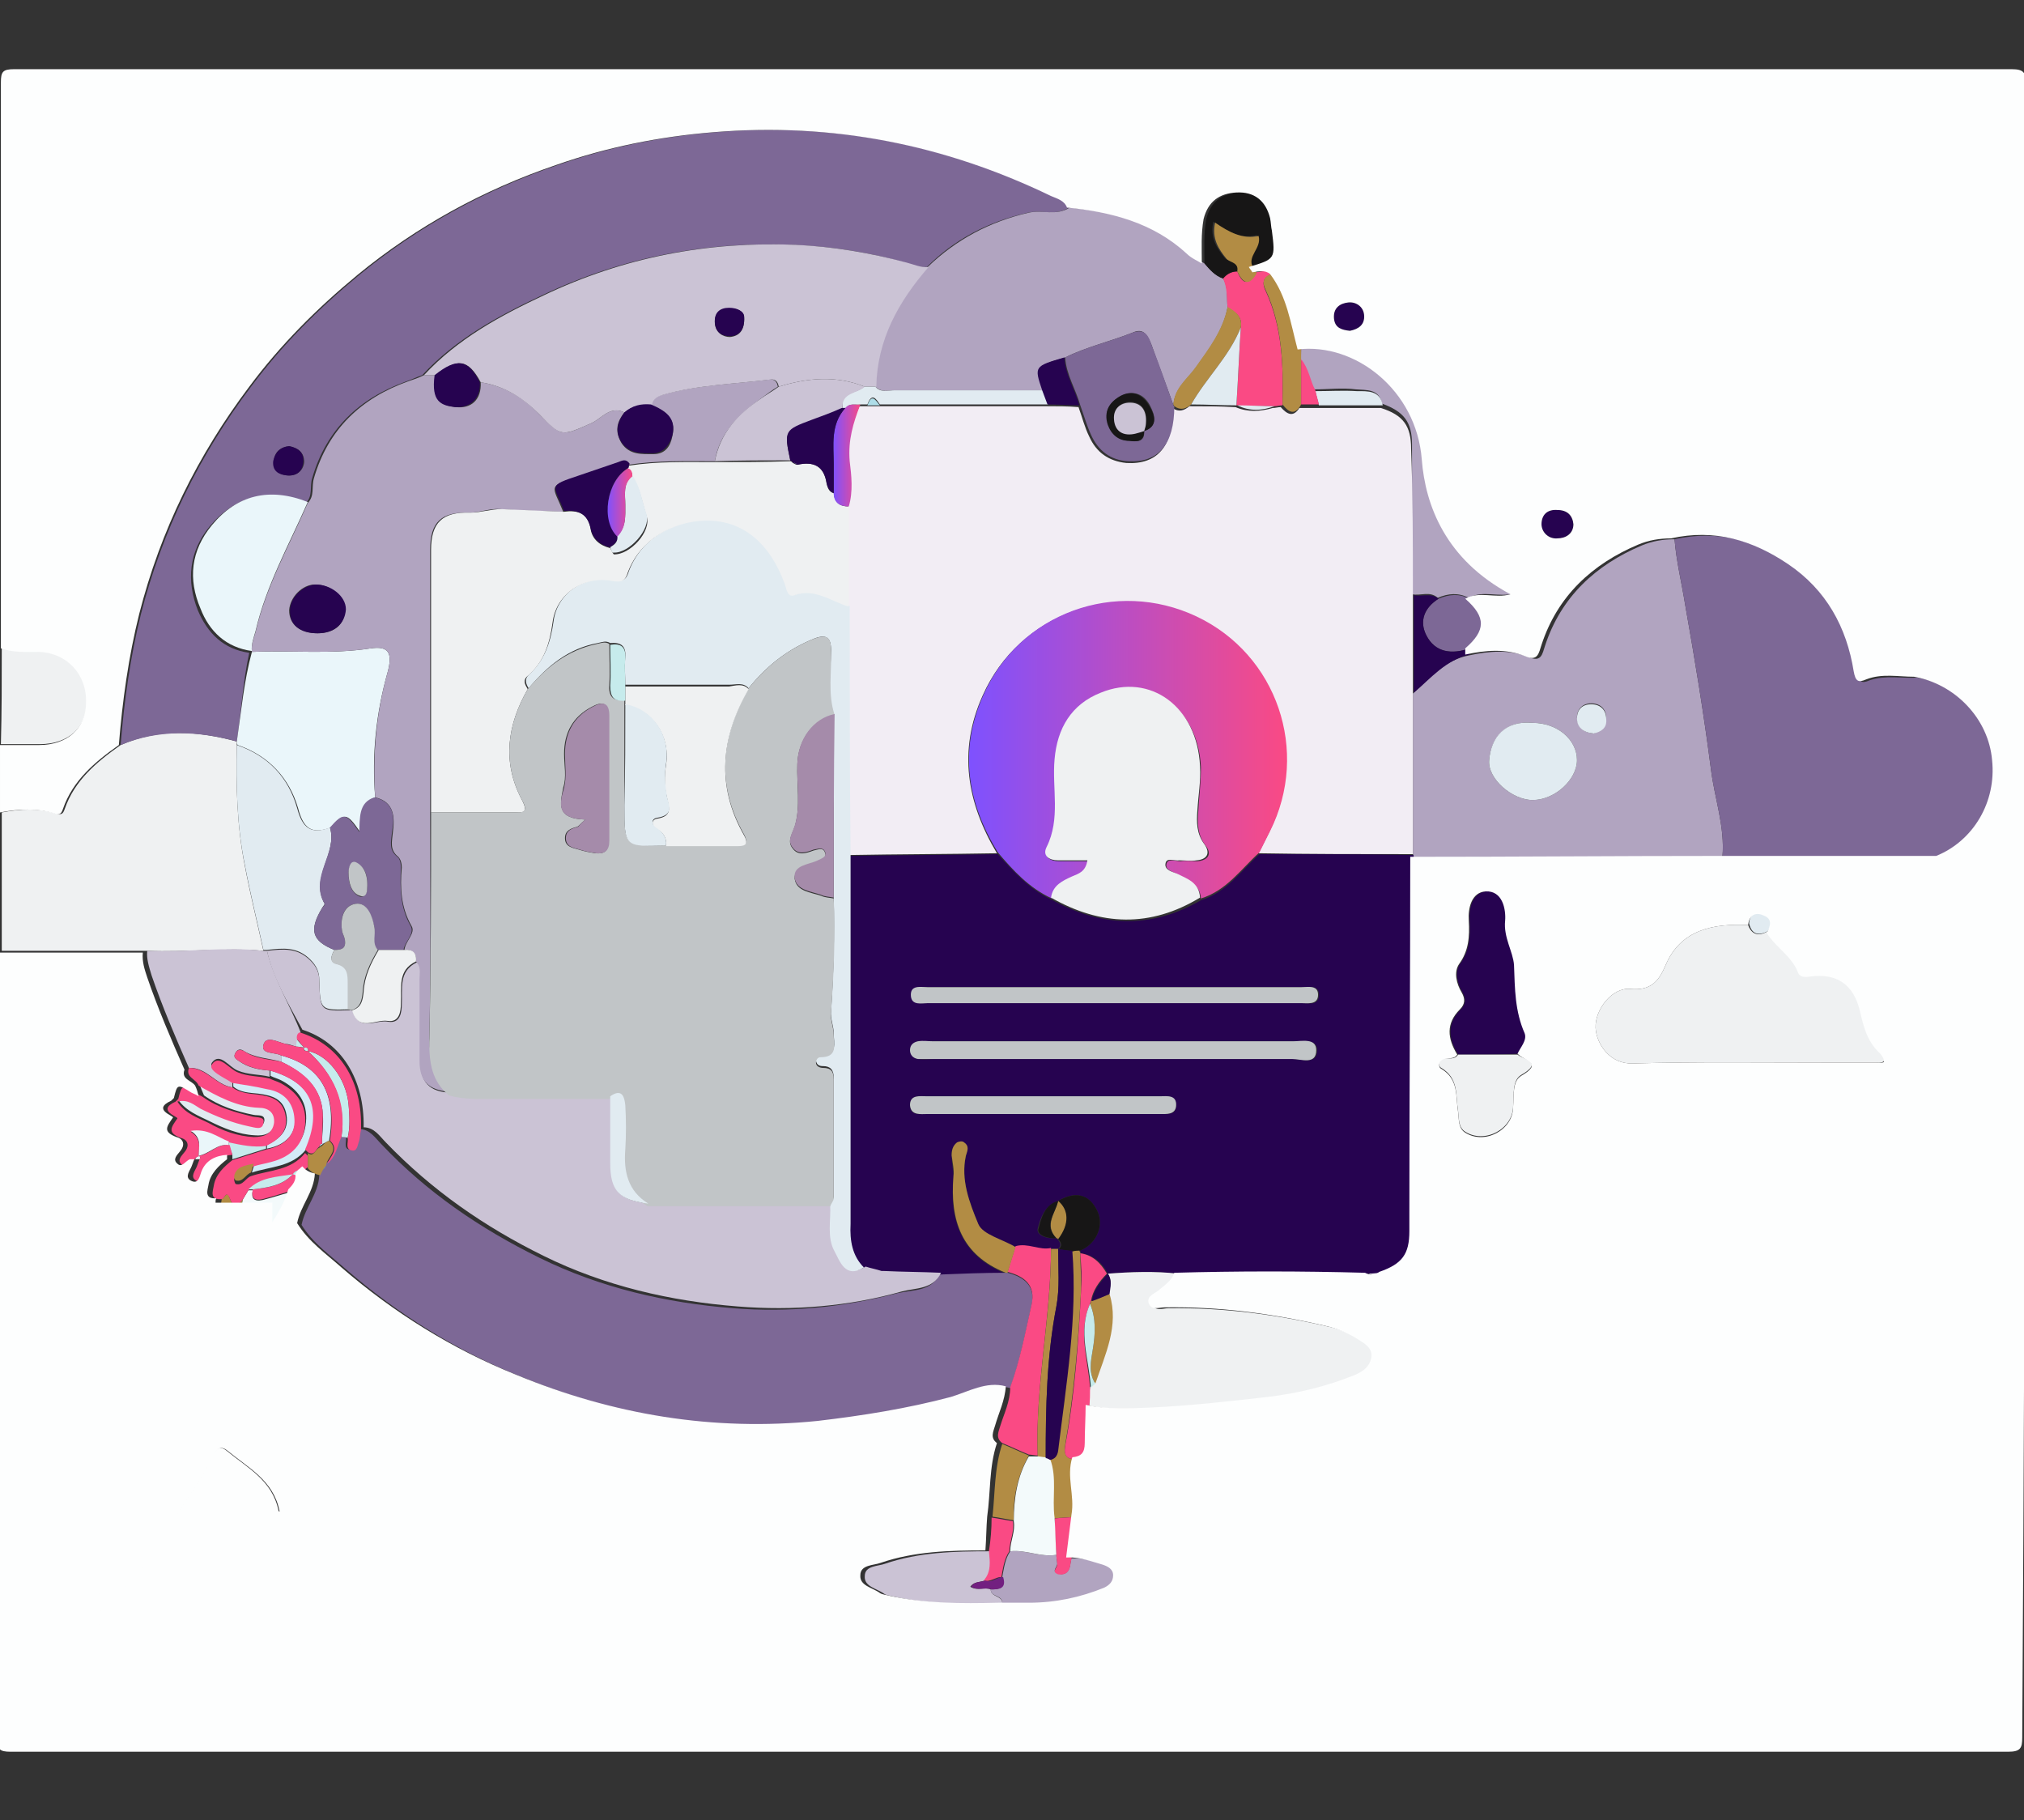 <?xml version="1.0" encoding="utf-8"?>
<!-- Generator: Adobe Illustrator 23.0.2, SVG Export Plug-In . SVG Version: 6.00 Build 0)  -->
<svg version="1.1" id="Layer_1" xmlns="http://www.w3.org/2000/svg" xmlns:xlink="http://www.w3.org/1999/xlink" x="0px" y="0px"
	 viewBox="0 0 228.2 205.2" style="enable-background:new 0 0 228.2 205.2;" xml:space="preserve">
<rect x="0" y="0" width="228.2" height="205.2" fill="#333333" stroke="none"/>
<style type="text/css">
	.st0{fill-rule:evenodd;clip-rule:evenodd;fill:#260350;}
	.st1{fill-rule:evenodd;clip-rule:evenodd;fill:#FFFFFF;}
	.st2{fill-rule:evenodd;clip-rule:evenodd;fill:url(#SVGID_1_);}
	.st3{fill:#EFF1F2;}
	.st4{fill:#260350;}
	.st5{fill:#7D6896;}
	.st6{fill:#B1A4C0;}
	.st7{fill:#CBC3D5;}
	.st8{fill:#E1EBF1;}
	.st9{fill:#AEDDE8;}
	.st10{fill:#FA4A84;}
	.st11{fill:#171616;}
	.st12{fill:#2FBEDD;}
	.st13{fill:#B28C44;}
	.st14{fill:#C6EBEC;}
	.st15{fill:#EAF6FA;}
	.st16{fill:#F2EDF4;}
	.st17{fill:url(#SVGID_2_);}
	.st18{fill:#C1C5C7;}
	.st19{fill:#FDFEFE;}
	.st20{fill:#D3EBF7;}
	.st21{fill:#F3FAFB;}
	.st22{fill:#721F80;}
	.st23{fill:url(#SVGID_3_);}
	.st24{fill:#A58BAA;}
	.st25{fill:url(#SVGID_4_);}
	.st26{fill:#FDBC45;}
</style>
<path class="st3" d="M0.2,91.6c2.1-0.4,4.1-0.5,6.1,0.1c0.6,0.2,0.8,0.1,1-0.5c1.1-3.2,3.6-5.3,6.3-7.2c4.3-1.9,8.7-1.6,13.1-0.4
	c0,0.1,0,0.3,0,0.4c-0.1,4.5,0,9.1,0.9,13.6c0.6,3.2,1.4,6.4,2.1,9.6c-4.4-0.4-8.7,0.2-13.1,0c-5.5,0-10.9,0-16.4,0
	C0.2,102,0.2,96.8,0.2,91.6z"/>
<path class="st3" d="M0.2,73c1.4,0.5,2.9,0.4,4.3,0.4c3.1,0.1,5.4,2.5,5.3,5.7c0,2.9-2.1,4.8-5.3,4.8c-1.5,0-2.9,0-4.4,0
	C0.2,80.3,0.2,76.7,0.2,73z"/>
<path class="st4" d="M154.3,143.6c-7.2-0.2-14.4-0.2-21.5,0c-2.6-0.3-5.3-0.2-7.9,0c-0.6-1.2-1.6-2.1-3-2.3
	c-0.1-0.1-0.1-0.2-0.1-0.3c1.9-0.8,2.8-3,1.8-4.7c-0.9-1.7-2.5-2-4.3-0.9l0,0c-1.5,0.5-2,1.9-2.3,3.1c-0.2,0.8,1.1,1.2,2,1.1
	c0.1,0,0.2,0,0.2,0.1c0.4,0.4,0.5,0.8,0,1.2c-0.3,0-0.6,0-0.8,0c-1.4,0.3-2.7-0.6-4-0.2c-1.4-0.8-3.6-1.4-4.1-2.6
	c-0.9-2.4-2-4.9-1.4-7.7c0.1-0.6,0.3-1.1-0.2-1.5c-0.2-0.1-0.6-0.1-0.8,0c-0.5,0.3-0.7,0.9-0.6,1.5c0,0.8,0.2,1.5,0.2,2.3
	c-0.5,4.9,0.9,8.9,5.9,10.9c-2.5,0.1-5,0.2-7.5,0.2c-2.1-0.1-4.2-0.1-6.4-0.2c-0.1-0.1-0.2-0.1-0.3,0c-0.6-0.2-1.2-0.3-1.8-0.5
	c-1.3-1.3-1.6-3-1.6-4.8c0-13.9,0-27.9,0-41.8c5.6-0.1,11.1-0.1,16.7-0.2c1.8,2,3.5,3.9,6,5.1c5.6,3.1,11.2,3.4,16.9,0.1
	c2.9-0.9,4.5-3.3,6.6-5.2c5.8,0,11.6,0,17.4,0.1c0,0.1,0,0.3,0.1,0.4c0,13.4-0.1,26.8-0.1,40.1c0,0.7,0,1.4,0,2.1
	c0,2.6-0.8,3.7-3.4,4.6C155.4,143.6,154.9,143.6,154.3,143.6z M125.6,119.4c6.7,0,13.5,0,20.2,0c1,0,2.7,0.7,2.7-1
	c0-1.3-1.6-1-2.6-1c-13.5,0-27.1,0-40.6,0c-0.6,0-1.1,0-1.7,0c-0.5,0.1-0.9,0.4-0.9,1c0,0.5,0.3,0.9,0.9,1c0.6,0.1,1.1,0,1.7,0
	C112,119.4,118.8,119.4,125.6,119.4z M125.9,111.3c-7.1,0-14.2,0-21.2,0c-0.8,0-2-0.3-1.9,1c0.1,1,1.2,0.8,1.9,0.8c14,0,28,0,42.1,0
	c0.7,0,1.8,0.3,1.9-0.8c0.1-1.3-1.1-1-1.9-1C139.7,111.3,132.8,111.3,125.9,111.3z M117.6,125.6c4.4,0,8.8,0,13.2,0
	c0.8,0,1.8,0.1,1.8-0.9c0.1-1.2-1-1.1-1.8-1.1c-8.8,0-17.5,0-26.3,0c-0.8,0-1.9-0.2-1.9,1c0,1.2,1.1,1,2,1
	C109,125.6,113.3,125.6,117.6,125.6z"/>
<path class="st5" d="M26.7,83.6c-4.4-1.2-8.8-1.4-13.1,0.4c0.4-5,1.1-10,2.3-14.8c2.4-9.4,6.6-17.9,12.4-25.6
	c3.5-4.7,7.6-8.8,12.2-12.6c6.7-5.5,14.2-9.6,22.4-12.4c5.7-2,11.6-3.2,17.8-3.7c13.4-1.1,26,1.4,38,7.2c0.7,0.3,1.5,0.5,1.8,1.3
	c-1.4,1-3.1,0.2-4.7,0.6c-4.4,1-8.2,3-11.3,6.1c-0.9,0.1-1.6-0.2-2.5-0.5c-4.1-1.2-8.3-1.8-12.5-2c-9.9-0.4-19.4,1.4-28.4,5.7
	c-4.9,2.3-9.7,4.9-13.5,9c-0.6,0.2-1.2,0.5-1.8,0.7c-5.3,1.9-9,5.4-10.6,10.9c-0.3,0.9,0.1,2-0.7,2.8c-4.3-1.7-8-0.8-10.9,2.7
	c-2.3,2.8-2.6,6.1-1.3,9.4c1.1,2.6,2.9,4.4,5.8,4.8l0,0C27.4,76.8,27.2,80.2,26.7,83.6z M32.6,50.3c-1,0.1-1.7,0.7-1.7,1.7
	c-0.1,1.1,0.6,1.5,1.5,1.6c1,0.1,1.8-0.5,1.9-1.5C34.3,51,33.6,50.5,32.6,50.3z"/>
<path class="st5" d="M105.9,143.7c2.5-0.1,5-0.2,7.5-0.2c0.1,0,0.1,0,0.2,0c1.9,0.5,3.2,1.5,2.7,3.7c-0.7,3.1-1.3,6.3-2.4,9.3
	c-2.2-0.6-4.2,0.6-6.2,1.2c-4.9,1.3-9.9,2.1-15,2.7c-11.8,1.2-23.1-0.7-34-5.2c-7.2-2.9-13.8-7-19.7-12.1c-1.8-1.6-3.7-2.9-5-5
	c0.4-2,1.9-3.5,2-5.6c0.1-0.2,0.2-0.4,0.3-0.6c0.1-0.1,0.2-0.3,0.3-0.4c0-0.1,0-0.2,0.1-0.3c1-0.7,1.2-1.9,1.6-3c0.2,0,0.5,0,0.7,0
	c0.1,0.5-0.3,1.3,0.4,1.4c0.7,0.2,0.8-0.6,0.9-1.1c0.1-0.4,0.2-0.8,0.2-1.2c1.2,0,1.8,1,2.5,1.7c5.1,5.4,11.1,9.5,17.8,12.8
	c6.9,3.4,14.3,5.1,21.9,5.7c6.2,0.5,12.4-0.1,18.5-1.7C103,145.4,105,145.6,105.9,143.7z"/>
<path class="st6" d="M159.4,96.7c0-0.1,0-0.3-0.1-0.4c0-6,0-12.1,0-18.1c1.9-1.7,3.6-3.8,6.3-4.3c2.3-0.5,4.6-0.7,6.8,0.2
	c1.4,0.6,1.5-0.4,1.8-1.3c1.8-5.5,5.7-9.1,10.9-11.3c1.2-0.5,2.4-0.7,3.7-0.7c0.2,2.5,0.8,4.9,1.2,7.4c1.1,6.2,2.1,12.3,2.9,18.5
	c0.4,3.3,1.6,6.5,1.3,9.9C182.6,96.6,171,96.6,159.4,96.7z M172.8,81.5c-3.2-0.3-4.7,1.8-4.9,4.2c-0.2,2.1,2.6,4.5,4.9,4.5
	c2.5,0,5-2.3,5-4.5C177.8,83.4,175.6,81.5,172.8,81.5z M179.7,82.7c0.7-0.3,1.4-0.7,1.4-1.7c0-1.1-0.7-1.7-1.7-1.7
	c-0.9,0-1.6,0.6-1.6,1.6C177.9,82.1,178.6,82.6,179.7,82.7z"/>
<path class="st6" d="M104.6,30.1c3.2-3.1,7-5.1,11.3-6.1c1.6-0.4,3.2,0.4,4.7-0.6c5,0.5,9.7,1.7,13.5,5.2c0.5,0.5,1.2,0.8,1.7,1.1
	c0.6,0.7,1.2,1.4,2.1,1.7c0.6,1,0.4,2.2,0.5,3.3c-0.5,2.6-2.1,4.7-3.6,6.8c-1,1.3-2.4,2.4-2.5,4.2c-0.8-2.3-1.7-4.6-2.5-6.9
	c-0.4-0.9-0.8-1.9-2.1-1.3c-2.5,1-5.2,1.6-7.6,2.8c-3.4,1-3.4,1-2.5,3.7c-5.6,0-11.1,0-16.7,0c-0.7,0-1.5,0.3-2.2-0.4
	C98.8,38.3,101.2,34,104.6,30.1z"/>
<path class="st3" d="M199.3,105c1,1.6,2.8,2.6,3.5,4.4c0.2,0.6,0.8,0.6,1.4,0.5c3-0.4,4.9,0.9,5.6,3.9c0.4,1.7,0.8,3.4,2.2,4.7
	c0.2,0.2,0.5,0.6,0.5,0.9c-0.1,0.5-0.6,0.4-1,0.4c-1.9,0-3.8,0-5.7,0c-7.2,0-14.5-0.1-21.7,0.1c-2.6,0.1-4.1-2.2-4.2-4
	c-0.1-2.1,1.9-4.6,3.9-4.4c2.3,0.2,3.2-0.8,4-2.7c1.7-4,5.4-4.7,9.3-4.5C197.5,105.4,198.3,105.6,199.3,105z"/>
<path class="st3" d="M124.9,143.6c2.6-0.2,5.3-0.3,7.9,0c-0.3,0.9-1.1,1.4-1.8,2c-0.5,0.4-1.3,0.6-1.1,1.4c0.3,0.9,1.2,0.5,1.8,0.5
	c6.2-0.1,12.2,0.7,18.2,2.1c1.3,0.3,2.5,0.8,3.6,1.5c0.8,0.5,1.7,1,1.5,2.1c-0.2,1-0.9,1.5-1.8,1.9c-3.2,1.3-6.5,2.1-9.9,2.5
	c-4.4,0.5-8.8,1-13.3,1.2c-2.4,0.1-4.8,0.2-7.2-0.3c0-0.7,0-1.4,0.1-2.1c0.2-0.2,0.4-0.3,0.5-0.5c1.1-3.3,2.7-6.5,1.6-10.1
	C125.2,145.1,125.4,144.3,124.9,143.6L124.9,143.6z"/>
<path class="st3" d="M13.9,178.8c1,0.1,1-1.1,1.7-1.4c2.9,0,5.7,0.1,8.6-0.3c2.2-0.3,4.6-0.6,6.8,0.3c-0.1,3.3-1.6,6.4-1.3,9.7
	c-5.2,0.6-10.4,0.4-15.6,0.4c-3.2,0-3.8-0.7-3-3.9c0.2-0.6,0.4-1.2,0.6-1.8c0.6,0.8,1.3,1.5,2.5,0.8C13.1,181.4,13,180.1,13.9,178.8
	z"/>
<path class="st7" d="M16.6,107.2c4.4,0.2,8.7-0.5,13.1,0c0.1,0,0.3,0,0.4,0c0.8,3.3,2.6,6.1,3.8,9.2c-0.4,0.2-0.4,0.5-0.4,0.8
	c0,0.3,0,0.5-0.1,0.8c-0.4-0.1-0.8-0.3-1.2-0.3c-0.9-0.2-2.2-1-2.5,0.1c-0.3,1.1,1.3,0.8,2,1.2c0,0.2,0,0.5,0,0.7
	c-1.4-0.4-2.9-0.4-4.2-1.2c-0.4-0.3-0.8-0.2-1,0.3c-0.2,0.4,0.1,0.6,0.4,0.8c1.1,0.8,2.3,1,3.5,1.1c0,0.2,0,0.4,0,0.7
	c-1.2-0.3-2.4-0.2-3.6-0.7c-1-0.4-2-2.1-2.9-0.9c-0.5,0.7,1.4,1.5,2.3,2.1c0,0.2,0,0.4,0,0.7c-1.9-0.3-2.9-2.3-4.9-2.2
	c-1.5-3.4-3-6.9-4.2-10.4C16.8,109,16.5,108.1,16.6,107.2z"/>
<path class="st6" d="M146.7,39.3c6.5-0.8,13.4,4.6,14,12.4c0.4,5.2,2.7,11.3,10,15.2c-1.7,0.5-3.5-0.4-5.1,0.5
	c-1.2-0.6-2.3-0.5-3.5,0c-0.9-0.8-1.9-0.2-2.9-0.4c0-5.6,0-11.3,0-16.9c0-2.5-0.9-3.7-3.4-4.6c-0.3-1.7-1.8-1.5-2.9-1.6
	c-1.6-0.2-3.1,0-4.7,0c-0.7-1.1-0.7-2.4-1.6-3.4C146.7,40.2,146.7,39.8,146.7,39.3z"/>
<path class="st8" d="M29.6,187.1c-0.3-3.3,1.2-6.4,1.3-9.7c1.5,0,3.1,0,4.6,0c0.8,0.7,0.7,2,1.8,2.5c0.2,0.6-0.1,1.8,0.7,1.8
	c1.5-0.1,3.1-0.1,4.8-1.5c-1.7,0-3.2,0.5-3.9-1.1c0.1-0.4,0.3-0.8,0.4-1.2c2.2,0.4,4.4,0.7,6.4,1.6c1,0.5,1.9,1,2,2.2
	c0,1.2-1,1.6-1.9,2c-4.4,1.9-9,2.7-13.7,3.1C31.3,186.8,30.5,187,29.6,187.1z"/>
<path class="st5" d="M225,85.8c-0.5-4.6-4.2-8.6-8.8-9.4c-1.8,0.1-3.6-0.3-5.4,0.3c-0.9,0.4-1.2,0.2-1.4-0.9
	c-0.8-5-3.1-9.2-7.4-12.1c-4-2.8-8.3-4-13.2-2.9c0.2,2.5,0.8,4.9,1.2,7.4c1.1,6.2,2.1,12.3,2.9,18.5c0.4,3.3,1.6,6.5,1.3,9.9
	c8.1,0,16.3,0,24.4,0C222.8,94.9,225.5,90.5,225,85.8z"/>
<path class="st4" d="M164.4,118.9c-1.1-1.8-1.3-3.5,0.3-5.1c0.6-0.6,0.6-1.2,0.2-1.9c-0.6-1-0.9-2.3-0.3-3.2
	c1.1-1.5,1.2-3.1,1.1-4.9c-0.1-1.4,0.3-3.2,1.9-3.3c1.9-0.1,2.3,2,2.2,3.3c-0.2,1.9,0.9,3.5,1,5c0.1,2.7,0.1,5.2,1.2,7.7
	c0.3,0.8-0.5,1.6-0.8,2.3C168.9,118.9,166.6,118.9,164.4,118.9z"/>
<path class="st9" d="M196,142.1c-1.1,2.8-2.9,5-5.7,6.3c-0.8-1.1-1.3-0.4-1.9,0.2c-1.5,1.5-2.9,3.3-5.4,2.8c-3.1-0.6-5.8-2-7.7-4.6
	c0.6-0.3,0.9-0.7,1-1.3c1.9,0.8,3.8,1.5,5.7,2.3c1.3,0.5,1.7-0.4,2.3-1.2c0.5-0.6,0.8-1.2-0.2-1.6c-0.1-0.3-0.3-0.5-0.4-0.8
	c0-0.1,0.1-0.3,0.1-0.4c0.5,0,1.1,0,1.6,0c0.6,0,1.2,0,1.8,0c0.5-0.4,1.1-0.8,1.6-1.2c0.4,0,0.7-0.1,0.8-0.5l-0.1,0
	c1.3,0.4,2.4-0.5,3.7-0.4C194.1,141.8,195.1,141.9,196,142.1z"/>
<path class="st10" d="M113.9,156.4c1.1-3,1.7-6.2,2.4-9.3c0.5-2.2-0.8-3.2-2.7-3.7c0.3-1,0.6-1.9,0.9-2.9c1.4-0.4,2.7,0.5,4,0.2
	c0,7.8-1.8,15.6-1.5,23.4c-0.3,0-0.7-0.1-1-0.1c-1-0.4-2-0.9-3-1.3c-0.8-0.6-0.4-1.3-0.2-2C113.2,159.4,113.9,158,113.9,156.4z"/>
<path class="st10" d="M138.4,34.7c-0.1-1.1,0-2.2-0.5-3.3c0.4-0.5,1-0.8,1.6-0.8c0.6,1.5,1.3,1.6,2.1,0.1c0.7-0.1,1.4-0.3,2,0.2
	c-1.1,0.2-1.4,0.9-0.9,1.9c1.9,4.1,2,8.5,1.9,12.9c-0.3,0-0.6,0.1-0.9,0.1c-1.4,0-2.8,0-4.2-0.1c0,0-0.1,0-0.1,0
	c0.2-2.9,0.3-5.8,0.5-8.8C140.1,35.7,139.3,35.2,138.4,34.7z"/>
<path class="st7" d="M113,180.8c-4.1,0.1-8.2,0.1-12.3-0.8c-0.3-0.1-0.7-0.1-1-0.3c-0.8-0.6-2.3-0.8-2.2-2c0-1.2,1.5-1.1,2.3-1.4
	c3.8-1.3,7.8-1.4,11.8-1.4c0,1.1,0.3,2.3-0.6,3.3c-0.5,0.2-1.2,0.1-1.6,0.7c0.8,0.5,1.6,0,2.3,0.3
	C111.7,180.1,113.1,179.9,113,180.8z"/>
<path class="st3" d="M164.4,118.9c2.2,0,4.5,0,6.7,0c0.7,0.6,3,0.8,0.4,2.3c-1,0.6-0.8,2.2-0.9,3.5c0,2.6-3.2,4.3-5.4,2.9
	c-0.8-0.5-0.7-1.5-0.8-2.3c-0.3-1.8,0.1-3.7-1.9-4.9c-0.4-0.2-0.3-0.9,0.3-1.1C163.4,119.3,164,119.5,164.4,118.9z"/>
<path class="st6" d="M113,180.8c0.1-1-1.3-0.7-1.3-1.6c0.9,0,1.7-0.1,1.3-1.4c0.2-1,0.3-2,0.9-2.9c1.7-0.2,3.4,0.7,5.2,0.4
	c0,0.3,0.1,0.7,0.1,1c0,0.4-0.7,0.9,0.1,1.1c0.6,0.2,1.1,0,1.3-0.7c0.1-0.3,0.1-0.7,0.2-1c1.4-0.1,2.7,0.4,4.1,0.8
	c0.6,0.2,1.2,0.5,1.2,1.2c0,0.7-0.4,1.1-1,1.4c-2.7,1.1-5.5,1.7-8.5,1.7C115.4,180.8,114.2,180.8,113,180.8z"/>
<path class="st11" d="M139.5,30.6c-0.7,0-1.2,0.3-1.6,0.8c-0.9-0.3-1.5-1-2.1-1.7c0-1.7-0.1-3.3,0.2-5c0.5-2,1.8-2.9,3.7-3
	c2-0.1,3.3,0.9,3.8,2.9c0.1,0.5,0.1,1,0.2,1.4c0.4,3.2,0.4,3.2-2.6,4.1c-0.8-1.3,1-2.2,0.6-3.6c-1.8,0.5-3.3-0.4-4.9-1.5
	c-0.4,1.8,0.4,3,1.3,4.1C138.7,29.6,139.7,29.5,139.5,30.6z"/>
<path class="st11" d="M193.3,136.3c0.4-2.2,1-2.8,3.2-2.5c0.5,0.1,0.9,0.3,1.4-0.1c1.2-0.9,2.2-0.4,2.8,0.6c0.6,1,0.8,2.3-0.4,3.2
	c-1.3,1-1.2,3.3-3.2,3.7c-1.2,0.2-2.5-0.1-2.7-1.2C194.2,138.7,193.3,137.6,193.3,136.3z"/>
<path class="st11" d="M174,144.5c-0.6-0.3-1.2-0.6-1.8-1c-0.2-0.1-0.6-0.5-0.7-0.2c-1.3,2.3-2.1,0.2-3.1-0.3c-0.5-0.2-0.9-1-1.4-0.7
	c-0.7,0.4,0,1,0.2,1.4c0.1,0.3,0.2,0.6-0.2,0.6c-0.2,0-0.7,0-0.8-0.2c-1-1.5-1.9-3.1-2.8-4.7c-0.1-0.1,0-0.5,0.1-0.5
	c0.3-0.2,0.6-0.3,1,0c0.5,0.4,1.1,0.9,1.6,1.2c0.7,0.4,1.3,0.5,1-0.6c-0.1-0.3-0.3-0.7,0.2-0.8c0.4-0.1,0.7,0.2,0.9,0.5
	c0.6,0.9,1.2,1.9,1.8,2.8c0.3,0.4,0.4,1.1,1.3,1.1c-0.4-1.6-0.7-3.3,1.8-3.1c0.6,0,1.2,0,1.6,0.7c0.6,1,1.4,2,2.1,2.9
	c0.6,0.8,0,0.8-0.6,0.8C175.4,143.1,174.8,144.8,174,144.5z M174.7,143c-0.4-0.8-0.6-1.9-1.7-2.2c-0.4-0.1-0.7,0.2-0.7,0.6
	c0.2,1,0.8,1.8,1.7,2.2C174.4,143.8,174.7,143.4,174.7,143z M167.1,142.1c-0.2-0.2-0.3-0.3-0.5-0.4c-0.1,0-0.2,0.1-0.3,0.1
	c-0.2,0.2,0,0.4,0.2,0.4C166.6,142.3,166.8,142.2,167.1,142.1z M167.7,141c-0.1-0.1-0.1-0.1-0.1-0.1c0,0.1-0.1,0.2-0.1,0.3
	c0,0,0.1,0.1,0.1,0.1C167.6,141.2,167.6,141.1,167.7,141z"/>
<path class="st12" d="M195.9,167.4c1.2-0.9,2-2.3,3.8-2.1c-0.5,3,0.2,6.1-0.1,9.2c-0.1,0.8-0.3,1.6-0.4,2.5c-1,0-1.9,0-2.9-0.1
	C196.2,173.7,196.1,170.5,195.9,167.4z"/>
<path class="st13" d="M121.4,164.5c-0.7,2.2,0.3,4.3-0.1,6.5c-0.8,0.1-1.7,0.1-2.5,0.2c-0.3-2.2,0.3-4.4-0.5-6.6
	c0.5-0.1,0.9-0.4,0.9-1c0.9-7.5,2.2-15,1.6-22.6c0.3,0,0.6,0,0.9-0.1c0,0.1,0,0.2,0.1,0.3c0,1.3,0.1,2.6,0.1,4
	c-0.3,5.9-0.8,11.9-1.8,17.7C119.9,164.1,120.3,164.6,121.4,164.5z"/>
<path class="st11" d="M185.4,143.7c-0.5,0-1.1,0-1.6,0c-0.2-1.4-1-2.3-2.2-3c-0.1-0.1-0.5,0.1-0.5,0.2c-0.1,1,0.9,1.5,1.1,2.4
	c-0.3,0-0.7,0.1-1,0.1c-0.6-0.8-1.2-1.5-1.8-2.2c-0.4-0.4-0.9-0.6-1.3-0.2c-0.4,0.4,0.2,0.7,0.4,1c0.5,0.7,0.9,1.3,1.4,2.1
	c-1.5,0.2-2.3-0.6-4.1-4.3c3,1.8,6.9-2,8.9,2.7c0.7-1.2-0.5-2.8,1.3-2.8c1.6,0,3,0.6,3.6,2.3c0,0,0.1,0,0.1,0
	c-0.3,0.1-0.7,0-0.8,0.5c-0.5,0.4-1.1,0.8-1.6,1.2c-0.7-0.6-1.2-1.6-2.6-1.9C184.9,142.6,185.2,143.2,185.4,143.7z"/>
<path class="st10" d="M121.4,164.5c-1.1,0.1-1.5-0.4-1.3-1.5c1.1-5.9,1.5-11.8,1.8-17.7c0.1-1.3,0-2.6-0.1-4c1.4,0.2,2.3,1.1,3,2.3
	c0,0,0,0,0,0c-0.9,0.9-1.6,1.9-1.8,3.1c0,0.1-0.1,0.2-0.1,0.3c-1.4,3.2-0.2,6.3,0,9.5c0,0.7,0,1.4-0.1,2.1c0,1.4-0.1,2.9-0.1,4.3
	C122.9,163.9,122.4,164.4,121.4,164.5z"/>
<path class="st11" d="M191.1,178.3c-0.3,2.5-1.7,4.7-1.9,7.2c-0.1,0.6-0.6,0.6-1,0.6c-1.8,0-3.7,0-5.7-0.2c5-0.9,4.6-5,5.1-8.4
	C188.8,177.8,190,178,191.1,178.3z"/>
<path class="st5" d="M162.2,67.5c1.2-0.5,2.3-0.6,3.5,0c2.4,2.1,2.3,3.6,0,5.6c-2,0.7-3.9,0.5-4.9-1.5C160,70,160.6,68.5,162.2,67.5
	z"/>
<path class="st13" d="M144.6,45.6c0.1-4.4,0-8.8-1.9-12.9c-0.5-1-0.2-1.6,0.9-1.9c1.9,2.5,2.3,5.5,3.1,8.5c0,0.4,0,0.8,0,1.2
	c0,1.7,0,3.4,0,5.1C146,46.9,145.3,46.5,144.6,45.6z"/>
<path class="st13" d="M25,135.2c0.3-0.1,0.6-1.1,0.9-0.1c0.5,1.3,1,0.7,1.5,0.1c-0.7,2.7-1.4,5.5-2,8.2c-1.2,1-2.9,0.8-4.2,1.7
	c0.1-0.7,0.3-1.4,0.4-2.1c1.4-1.2,1.1-3.1,1.7-4.6C24.6,137.7,24.8,136.5,25,135.2z"/>
<path class="st11" d="M196.4,176.8c1,0,1.9,0.1,2.9,0.1c0.3,2.3-1,4.5-0.6,6.8c0.1,0.6-0.5,0.6-0.9,0.6c-1.6,0-3.1-0.1-4.9-0.2
	C194.7,182.7,194.7,182.7,196.4,176.8z"/>
<path class="st4" d="M162.2,67.5c-1.6,1-2.2,2.5-1.4,4.1c1,2,2.9,2.2,4.9,1.5c0,0.2,0,0.5,0,0.7c-2.7,0.6-4.4,2.7-6.3,4.3
	c0-3.7,0-7.3,0-11C160.3,67.3,161.3,66.8,162.2,67.5z"/>
<path class="st12" d="M191.1,178.3c-1.2-0.3-2.3-0.5-3.5-0.8c0-0.9,0-1.9,0.1-2.8c1.5-1.1,2.3-3.3,4.6-3.5
	C192.2,173.6,192,176,191.1,178.3z"/>
<path class="st8" d="M22.5,122.2c2.2,1.1,4.3,2.3,6.8,2.5c1,0.1,1.8,0.5,1.7,1.7c-0.1,1.4-1.2,1.7-2.3,1.6c-1.8-0.1-3.5-0.8-5.1-1.6
	c-1.2-0.6-2.6-1.1-3.5-2.4c1.1-0.3,1.8,0.4,2.6,0.8c1.7,0.9,3.6,1.6,5.5,2c0.6,0.1,1.4,0.5,1.6-0.4c0.1-0.8-0.7-0.6-1.2-0.7
	c-2-0.4-3.9-1-5.6-2.2C22.8,123,22.6,122.6,22.5,122.2z"/>
<path class="st13" d="M113,162.8c1,0.4,2,0.9,3,1.3c-1.3,2.3-1.8,4.8-1.7,7.3c-0.8-0.1-1.6-0.3-2.4-0.4
	C112.2,168.3,112.1,165.5,113,162.8z"/>
<path class="st11" d="M23.3,138.4c-0.6,1.5-0.3,3.4-1.7,4.6c-2.2-0.9-3-2.5-2.1-4.3C20.5,136.8,21.9,136.7,23.3,138.4z"/>
<path class="st13" d="M139.5,30.6c0.2-1-0.8-1-1.2-1.4c-0.9-1.1-1.7-2.3-1.3-4.1c1.6,1.1,3.1,1.9,4.9,1.5c0.4,1.4-1.4,2.3-0.6,3.6
	c0.1,0.2,0.3,0.4,0.4,0.6C140.9,32.2,140.2,32.1,139.5,30.6z"/>
<path class="st10" d="M111.8,171.1c0.8,0.1,1.6,0.3,2.4,0.4c0.2,1.2-0.4,2.3-0.4,3.4c-0.6,0.9-0.7,1.9-0.9,2.9c-0.7,0-1.2,0.6-2,0.4
	c0.9-1,0.7-2.2,0.6-3.3C111.7,173.6,111.8,172.4,111.8,171.1z"/>
<path class="st10" d="M118.9,171.2c0.8-0.1,1.7-0.1,2.5-0.2c-0.2,1.6-0.4,3.2-0.6,4.8c-0.1,0.3-0.1,0.7-0.2,1
	c-0.2,0.6-0.7,0.8-1.3,0.7c-0.8-0.3-0.1-0.7-0.1-1.1c0-0.3-0.1-0.7-0.1-1C119,173.9,118.9,172.6,118.9,171.2z"/>
<path class="st13" d="M193.3,136.3c-0.1,1.4,0.8,2.5,1.1,3.8c0.2,1.1,1.5,1.4,2.7,1.2c-0.1,0.3-0.2,0.5-0.3,0.8
	c-0.3,0-0.5,0.1-0.8,0.1c-1-0.2-1.9-0.4-2.9-0.5C191.8,139.8,191.8,138,193.3,136.3z"/>
<path class="st11" d="M13.9,178.8c-0.9,1.3-0.8,2.6,0.2,3.9c-1.2,0.7-1.9,0-2.5-0.8c-1.4-1.6-0.3-2.6,0.9-3.5
	C13,178.3,13.5,178.5,13.9,178.8z"/>
<path class="st4" d="M177.4,59c0,1.2-0.9,1.7-1.8,1.7c-1,0.1-1.8-0.7-1.8-1.6c0-1,0.6-1.7,1.8-1.6C176.6,57.5,177.2,58,177.4,59z"/>
<path class="st4" d="M152.2,37.3c-0.9-0.1-1.7-0.3-1.8-1.4c-0.1-1.2,0.7-1.7,1.6-1.8c0.8-0.1,1.7,0.4,1.8,1.4
	C153.9,36.6,153.2,37.1,152.2,37.3z"/>
<path class="st8" d="M199.3,105c-1,0.5-1.8,0.4-2.1-0.9c0.1-1.1,0.8-1.5,1.7-1.1C200.1,103.4,199.8,104.3,199.3,105z"/>
<path class="st13" d="M174,144.5c0.7,0.3,1.4-1.4,2.2-0.1c0,0.3,0,0.7,0,1c-0.1,0.6-0.4,1.1-1,1.3
	C174.5,146.2,174.2,145.4,174,144.5z"/>
<path class="st14" d="M26.2,130.2c-0.1-0.4-0.3-0.7-0.4-1.1c0-0.1,0-0.3,0-0.4c1.4,0.3,2.8,0.6,4.2,0.4c0,0.1,0,0.3,0,0.4
	c-1.3,0.4-2.5,0.8-3.8,1.2C26.2,130.5,26.2,130.4,26.2,130.2z"/>
<path class="st13" d="M181.1,143.5c0.3,0,0.7-0.1,1-0.1c0.7,0,1.1,0.4,1.5,0.9c0.1,0.3,0.3,0.5,0.4,0.8
	C182.8,145,181.5,145.1,181.1,143.5z"/>
<path class="st3" d="M154.3,143.6c0.5,0,1-0.1,1.6-0.1C155.4,143.9,154.9,143.9,154.3,143.6z"/>
<path class="st15" d="M22.5,130.3c0,0.1,0.1,0.2,0.1,0.3c0,0,0,0.1-0.1,0.1c-0.2,0-0.3,0-0.5,0C22.1,130.5,22.2,130.3,22.5,130.3z"
	/>
<path class="st15" d="M26.7,83.6c0.5-3.4,0.8-6.8,1.7-10.1c4.5-0.2,8.9,0.3,13.4-0.4c2-0.3,2.5,0.5,1.9,2.7
	c-1.3,4.6-1.8,9.3-1.4,14.1c-1.8,0.7-1.7,2.3-1.7,3.9c-1.5-2.2-1.8-2.2-3.3-0.5c-2.2,0.8-3.1,0.1-3.7-2.2c-1-3.4-3.3-5.9-6.8-7.1
	C26.7,83.9,26.7,83.7,26.7,83.6z"/>
<path class="st8" d="M26.7,84c3.5,1.2,5.8,3.6,6.8,7.1c0.6,2.3,1.6,3,3.7,2.2c0.9,2.9-2.3,5.6-0.6,8.6c0,0.1-0.2,0.3-0.3,0.5
	c-1.5,2.5-1.1,3.7,1.4,4.7c-0.4,0.7-0.6,1.4,0.4,1.6c1.3,0.3,1.3,1.2,1.3,2.2c0,1,0,1.9,0,2.9c-3.3,0.1-3.3,0.1-3.4-3.3
	c0-0.9-0.3-1.6-1-2.3c-1.5-1.5-3.1-1.3-4.9-1.1c-0.1,0-0.3,0-0.4,0c-0.7-3.2-1.5-6.4-2.1-9.6C26.7,93.1,26.6,88.5,26.7,84z"/>
<path class="st16" d="M159.3,67.2c0,3.7,0,7.3,0,11c0,6,0,12.1,0,18.1c-5.8,0-11.6,0-17.4-0.1c0.4-0.8,0.8-1.6,1.2-2.4
	c4.5-9,0.8-19.9-8.3-24.2c-9.1-4.3-19.9-0.4-24,8.8c-2.8,6.2-1.8,12.1,1.6,17.8c-5.6,0.1-11.1,0.1-16.7,0.2c0-9.3,0-18.6-0.1-27.9
	c0-3.8,0-7.6,0-11.3c0.4-1.6,0.3-3.5,0.1-5c-0.2-2.4,0.3-4.4,1.2-6.4c0.2,0,0.5,0,0.7,0c0.5,0,0.9,0,1.4,0c6.3,0,12.7,0,19,0
	c1.2,0,2.4,0,3.6,0.1c0.4,1.1,0.7,2.3,1.2,3.3c0.8,1.8,2.2,2.8,4.2,3c3.5,0.2,5.3-1.9,5.2-6.2c0.7,0.5,1.3,0.3,1.9-0.2
	c1.7,0,3.4,0,5.1,0.1c0,0,0.1,0,0.1,0c1.4,0.6,2.8,0.5,4.2,0.1c0.3,0,0.6-0.1,0.9-0.1c0.7,0.8,1.4,1.2,2.1,0.1c0.7,0,1.3,0,2,0
	c2.4,0,4.8,0,7.2,0c2.5,0.8,3.4,2,3.4,4.6C159.3,55.9,159.3,61.5,159.3,67.2z"/>
<path class="st7" d="M30.1,107.2c1.8-0.2,3.4-0.4,4.9,1.1c0.7,0.7,1,1.4,1,2.3c0.1,3.4,0.1,3.4,3.4,3.3c0.1,0,0.3,0,0.4,0.1
	c0.7,2.4,2.6,0.9,4,1.2c1.3,0.2,1.5-1,1.5-2c0.1-1.7-0.4-3.7,1.7-4.7c0.6,0.5,0.4,1.3,0.4,2c0,3.1,0,6.2,0,9.2c0,2.3,1,3.4,3.4,3.5
	c1.7,0.5,3.4,0.4,5.2,0.4c4.3,0,8.6,0,12.9,0c0,2.5,0,5,0,7.5c0,3.2,0.9,4.2,4.3,4.6c6.9,0,13.7,0,20.6,0c0.1,1.8-0.4,3.7,0.5,5.3
	c0.7,1.1,1.2,3.1,3.3,1.8c0.6,0.2,1.2,0.3,1.8,0.5c0.1,0,0.2,0,0.3,0c2.1,0.1,4.2,0.1,6.4,0.2c-0.9,1.9-2.9,1.7-4.4,2.1
	c-6,1.7-12.3,2.2-18.5,1.7c-7.6-0.6-15-2.3-21.9-5.7c-6.7-3.3-12.6-7.4-17.8-12.8c-0.7-0.7-1.3-1.7-2.5-1.7c0.1-5.4-2.5-9.6-6.9-11
	C32.6,113.3,30.8,110.4,30.1,107.2z"/>
<linearGradient id="SVGID_1_" gradientUnits="userSpaceOnUse" x1="109.213" y1="84.571" x2="145.053" y2="84.571">
	<stop  offset="0" style="stop-color:#7E51FF"/>
	<stop  offset="1" style="stop-color:#FA4A84"/>
</linearGradient>
<path style="fill:url(#SVGID_1_);" d="M112.5,96.1c-3.5-5.7-4.4-11.6-1.6-17.8c4.1-9.2,14.9-13.1,24-8.8c9.1,4.3,12.8,15.2,8.3,24.2
	c-0.4,0.8-0.8,1.6-1.2,2.4c-2.1,1.9-3.7,4.3-6.6,5.2c-0.1-1.6-1.5-2.1-2.6-2.7c-0.5-0.3-1.4-0.5-1.3-1.1c0.1-0.8,1-0.4,1.6-0.4
	c0.6-0.1,1.3,0,1.9,0c1.2-0.1,1.7-0.8,0.9-1.8c-0.9-1.2-0.9-2.5-0.8-3.8c0.1-1.7,0.3-3.3,0.3-5c-0.3-6.6-5.6-10.5-11.2-8.3
	c-3.3,1.3-4.9,4-5.2,7.5c-0.3,3.3,0.7,6.7-0.9,9.9c-0.5,1,0.3,1.5,1.3,1.5c1.1,0,2.1,0,3.3,0c-0.3,1.3-1,1.5-1.7,1.8
	c-1.1,0.5-2.2,1-2.4,2.4C116,100.1,114.2,98.1,112.5,96.1z"/>
<path class="st8" d="M97.4,142.9c-2.1,1.3-2.7-0.7-3.3-1.8c-0.9-1.6-0.4-3.5-0.5-5.3c0.1-0.3,0.4-0.6,0.4-0.9c0-4.5,0-9,0-13.4
	c0-0.9-0.4-1.3-1.2-1.3c-0.4,0-0.7-0.1-0.8-0.6c0-0.3,0.2-0.6,0.5-0.6c2,0,1.5-1.4,1.5-2.5c0-0.8-0.4-1.7-0.3-2.5
	c0.3-4.3,0.4-8.6,0.3-12.9c0-6.8,0-13.7,0-20.5c-0.8-2.4-0.3-4.9-0.3-7.3c0-1.5-0.6-1.8-1.9-1.3c-3,1.2-5.4,3.1-7.4,5.6
	c-0.6-0.7-1.4-0.4-2.2-0.4c-3.9,0-7.8,0-11.7,0c0-1-0.1-2.1,0-3.1c0.1-1.3-0.5-1.7-1.7-1.6c-0.5-0.3-0.9-0.1-1.4,0
	c-3.3,0.6-5.7,2.6-7.8,5.1c-0.3-0.5-0.5-1,0-1.5c1.8-1.6,2.5-3.8,2.8-6c0.4-3.3,3.6-5.3,6.7-4.7c1.1,0.2,1.5,0,1.8-1
	c1.4-3.7,5-5.7,8.7-5.8c4.2-0.1,7.3,2.4,9,7.2c0.2,0.6,0.3,1.5,1.1,1.2c2.4-0.8,4.1,0.7,6.1,1.3c0,9.3,0,18.6,0.1,27.9
	c0,13.9,0,27.9,0,41.8C95.8,139.9,96.1,141.6,97.4,142.9z"/>
<path class="st3" d="M118.5,101.2c0.2-1.4,1.3-1.9,2.4-2.4c0.7-0.3,1.5-0.5,1.7-1.8c-1.2,0-2.2,0-3.3,0c-1,0-1.8-0.5-1.3-1.5
	c1.6-3.2,0.6-6.6,0.9-9.9c0.3-3.5,1.9-6.2,5.2-7.5c5.6-2.3,10.9,1.6,11.2,8.3c0.1,1.7-0.2,3.3-0.3,5c-0.1,1.3-0.1,2.6,0.8,3.8
	c0.7,1,0.3,1.7-0.9,1.8c-0.6,0.1-1.3,0-1.9,0c-0.6,0.1-1.5-0.4-1.6,0.4c-0.1,0.7,0.8,0.9,1.3,1.1c1.2,0.6,2.5,1,2.6,2.7
	C129.7,104.6,124.1,104.4,118.5,101.2z"/>
<path class="st18" d="M125.6,119.4c-6.8,0-13.6,0-20.4,0c-0.6,0-1.1,0-1.7,0c-0.6-0.1-0.9-0.5-0.9-1c0-0.6,0.4-0.9,0.9-1
	c0.6-0.1,1.1,0,1.7,0c13.5,0,27.1,0,40.6,0c1,0,2.6-0.4,2.6,1c0,1.7-1.7,1-2.7,1C139.1,119.4,132.4,119.4,125.6,119.4z"/>
<path class="st18" d="M125.9,111.3c6.9,0,13.9,0,20.8,0c0.8,0,2-0.3,1.9,1c-0.1,1-1.2,0.8-1.9,0.8c-14,0-28,0-42.1,0
	c-0.7,0-1.8,0.3-1.9-0.8c-0.1-1.3,1.1-1,1.9-1C111.7,111.3,118.8,111.3,125.9,111.3z"/>
<path class="st18" d="M117.6,125.6c-4.3,0-8.7,0-13,0c-0.8,0-1.9,0.2-2-1c0-1.2,1.1-1,1.9-1c8.8,0,17.5,0,26.3,0
	c0.8,0,1.9-0.2,1.8,1.1c-0.1,1-1.1,0.9-1.8,0.9C126.5,125.6,122.1,125.6,117.6,125.6z"/>
<path class="st13" d="M114.5,140.6c-0.3,1-0.6,1.9-0.9,2.9c-0.1,0-0.1,0-0.2,0c-5-2-6.3-5.9-5.9-10.9c0.1-0.7-0.1-1.5-0.2-2.3
	c0-0.6,0.1-1.1,0.6-1.5c0.2-0.1,0.6-0.2,0.8,0c0.6,0.4,0.4,0.9,0.2,1.5c-0.6,2.7,0.4,5.3,1.4,7.7C110.8,139.2,113,139.7,114.5,140.6
	z"/>
<path class="st11" d="M121.8,141c-0.3,0-0.6,0-0.9,0.1c-0.5-0.1-1.1-0.2-1.6-0.2l0,0c0.5-0.4,0.4-0.8,0-1.2c1.2-1.7,1.2-3.3,0-4.3
	c1.9-1.1,3.4-0.8,4.3,0.9C124.6,138,123.7,140.2,121.8,141z"/>
<path class="st13" d="M117,164.2c-0.3-7.9,1.5-15.6,1.5-23.4c0.3,0,0.6,0,0.8,0l0,0c0,2.2,0.2,4.4-0.2,6.5
	c-1.1,5.7-1.2,11.3-1.2,17.1C117.6,164.3,117.3,164.3,117,164.2z"/>
<path class="st13" d="M119.3,135.4c1.2,1,1.3,2.6,0,4.3c-0.1-0.1-0.1-0.1-0.2-0.1C117.7,138.1,119,136.8,119.3,135.4L119.3,135.4z"
	/>
<path class="st11" d="M119.3,135.4c-0.3,1.4-1.7,2.7-0.2,4.2c-1,0.1-2.3-0.4-2-1.1C117.4,137.3,117.8,135.8,119.3,135.4z"/>
<path class="st12" d="M99.5,143.4c-0.1,0-0.2,0-0.3,0C99.3,143.4,99.4,143.4,99.5,143.4z"/>
<path class="st6" d="M50.7,123.1c-2.4-0.2-3.4-1.2-3.4-3.5c0-3.1,0-6.2,0-9.2c0-0.7,0.2-1.4-0.4-2c0.1-0.9-0.4-1.4-1.3-1.3
	c0.1-1,1.3-1.9,0.8-2.7c-1.2-2.1-1.3-4.3-1.1-6.6c0-0.4-0.1-0.9-0.4-1.2c-1-0.8-0.7-1.7-0.6-2.8c0.2-1.6,0.2-3.4-2-3.9
	c-0.3-4.8,0.1-9.5,1.4-14.1c0.6-2.2,0.1-3-1.9-2.7c-4.5,0.7-8.9,0.2-13.4,0.4c0,0,0,0,0,0c-0.1-0.8,0.2-1.5,0.4-2.2
	c1.2-5.2,3.8-9.8,5.9-14.6c0.8-0.8,0.4-1.8,0.7-2.8c1.6-5.5,5.3-9,10.6-10.9c0.6-0.2,1.2-0.4,1.8-0.7c0.4,0,0.9,0,1.3,0
	c-0.4,3,0.7,3.4,2.3,3.6c1.7,0.2,2.9-0.8,2.8-2.8c2.6,0.4,4.8,1.7,6.6,3.6c2.6,2.6,2.5,2.5,5.9,1c1.1-0.5,2.1-2,3.7-1.2
	c-0.9,1.1-1.1,2.2-0.3,3.5c0.9,1.3,2.2,1.2,3.6,1.2c1.3,0,1.9-0.9,2.1-2c0.5-2-0.8-2.9-2.4-3.5c0.1-0.8,0.7-1,1.3-1.2
	c3.9-1.1,8-1.2,12-1.7c0.6-0.1,0.9,0.2,1,0.8C87,44,86.4,44.5,85.7,45c-2.5,1.8-4.6,3.9-5.1,7c-3.2,0-6.5-0.1-9.7,0.4
	c-0.4-0.6-0.8-0.4-1.3-0.2c-1.4,0.5-2.9,1-4.4,1.5c-3.6,1.2-2.9,1-1.7,4c-2.4-0.1-4.7-0.1-7.1-0.3c-1.2-0.1-2.3,0.4-3.5,0.4
	c-3.1-0.1-4.4,1-4.4,4.2c0,9.9,0,19.7,0,29.6c0,8.5,0.1,17-0.1,25.5C48.5,119.5,48.8,121.5,50.7,123.1z M35.8,71.4
	c1.9,0,3.1-1,3.1-2.7c0-1.4-1.6-2.8-3.4-2.8c-1.4,0-2.8,1.4-2.9,2.9C32.6,70.4,33.8,71.4,35.8,71.4z"/>
<path class="st7" d="M70.4,46.5c-1.6-0.8-2.6,0.7-3.7,1.2c-3.4,1.5-3.4,1.6-5.9-1c-1.9-1.9-4-3.2-6.6-3.6c-1.4-2.6-2.6-2.8-5.1-0.8
	c-0.4,0-0.9,0-1.3,0c3.8-4.1,8.6-6.7,13.5-9c9-4.3,18.5-6.1,28.4-5.7c4.2,0.2,8.4,0.9,12.5,2c0.8,0.2,1.6,0.6,2.5,0.5
	c-3.4,3.9-5.8,8.2-5.9,13.5c-0.4,0-0.8,0-1.3,0c-3.2-1.3-6.5-1-9.7,0c-0.1-0.6-0.4-0.9-1-0.8c-4,0.5-8.1,0.6-12,1.7
	c-0.6,0.2-1.2,0.4-1.3,1.2C72.3,45.5,71.3,45.8,70.4,46.5z M83.9,35.7c-0.1-0.6-0.8-1-1.7-0.9c-1,0-1.7,0.5-1.6,1.7
	c0.1,1,0.9,1.5,1.7,1.5C83.3,37.9,84,37.3,83.9,35.7z"/>
<path class="st15" d="M34.7,56.6c-2.1,4.8-4.7,9.4-5.9,14.6c-0.2,0.7-0.5,1.5-0.4,2.2c-2.9-0.4-4.8-2.2-5.8-4.8
	c-1.4-3.3-1.1-6.5,1.3-9.4C26.7,55.8,30.4,54.9,34.7,56.6z"/>
<path class="st4" d="M32.6,50.3c1,0.2,1.7,0.7,1.6,1.8c-0.1,1.1-0.8,1.6-1.9,1.5c-0.9-0.1-1.6-0.5-1.5-1.6
	C31,51,31.6,50.4,32.6,50.3z"/>
<path class="st14" d="M38.5,128.2c0.5-3.9-0.9-7.1-3.8-9.7c2.2,0.4,4.3,3,4.6,6c0.1,1.2,0.2,2.5-0.1,3.8
	C39,128.2,38.7,128.2,38.5,128.2z"/>
<path class="st13" d="M37.1,128.6c1.1,1,0,1.7-0.3,2.6c0,0.1,0,0.2-0.1,0.3c-0.1,0.1-0.2,0.3-0.3,0.4c-0.1,0.2-0.2,0.4-0.3,0.6
	c-0.6-0.1-1.1-0.4-1.4-0.8c0-0.6,0-1.1,0-1.7c0.7,0.5,0.8-0.4,1.3-0.6c0.1-0.1,0.3-0.2,0.4-0.3l0,0
	C36.6,128.9,36.8,128.7,37.1,128.6z"/>
<path class="st12" d="M36.4,131.9c0.1-0.1,0.2-0.3,0.3-0.4C36.7,131.6,36.6,131.7,36.4,131.9z"/>
<path class="st8" d="M172.8,81.5c2.8,0,5,1.9,5,4.2c0,2.2-2.5,4.5-5,4.5c-2.3,0-5.1-2.4-4.9-4.5C168.1,83.2,169.6,81.2,172.8,81.5z"
	/>
<path class="st8" d="M179.7,82.7c-1.2-0.1-1.9-0.7-1.9-1.7c0-1,0.6-1.6,1.6-1.6c1,0,1.7,0.6,1.7,1.7
	C181.2,82.1,180.5,82.5,179.7,82.7z"/>
<path class="st5" d="M132.4,45.8c0,4.3-1.8,6.4-5.2,6.2c-2-0.1-3.4-1.2-4.2-3c-0.5-1.1-0.8-2.2-1.2-3.3c-0.5-1.8-1.6-3.5-1.7-5.4
	c2.4-1.2,5.1-1.8,7.6-2.8c1.4-0.5,1.8,0.4,2.1,1.3c0.9,2.3,1.7,4.6,2.5,6.9C132.3,45.7,132.4,45.8,132.4,45.8z M129,48.6
	c1.6-0.6,1.2-1.8,0.7-2.8c-0.6-1.2-1.7-1.9-3.2-1.2c-1.4,0.7-2.1,1.7-1.5,3.3c0.4,1.1,1.2,1.8,2.4,1.8
	C128.1,49.8,129.1,49.9,129,48.6L129,48.6z"/>
<path class="st8" d="M97.4,43.6c0.4,0,0.8,0,1.3,0c0.6,0.7,1.4,0.4,2.2,0.4c5.6,0,11.1,0,16.7,0c0.2,0.5,0.4,1.1,0.6,1.6
	c-6.3,0-12.7,0-19,0c-0.4-0.6-0.9-1.4-1.4,0c-0.2,0-0.5,0-0.7,0c-0.6,0.1-1.3-0.2-1.7,0.4c-0.1,0-0.3,0-0.4,0
	C94.7,44.1,96.6,44.4,97.4,43.6z"/>
<path class="st13" d="M132.4,45.8c0,0-0.1-0.2-0.1-0.2c0.1-1.9,1.6-2.9,2.5-4.2c1.5-2.1,3.1-4.2,3.6-6.8c0.9,0.5,1.7,1.1,1.5,2.3
	c-1.3,3.3-3.9,5.7-5.6,8.7C133.7,46.1,133.1,46.3,132.4,45.8z"/>
<path class="st4" d="M118.1,45.6c-0.2-0.5-0.4-1.1-0.6-1.6c-0.9-2.7-0.9-2.7,2.5-3.7c0.1,1.9,1.2,3.6,1.7,5.4
	C120.5,45.7,119.3,45.6,118.1,45.6z"/>
<path class="st13" d="M125.1,145.9c1.1,3.6-0.5,6.8-1.6,10.1c-0.8-1.2-0.5-2.6-0.3-3.8c0.3-1.8,0.4-3.5-0.3-5.2
	c0.1-0.1,0.1-0.2,0.1-0.3C123.7,146.4,124.4,146.1,125.1,145.9z"/>
<path class="st14" d="M122.9,147c0.7,1.7,0.6,3.4,0.3,5.2c-0.2,1.2-0.5,2.6,0.3,3.8c-0.2,0.2-0.4,0.3-0.5,0.5
	C122.8,153.3,121.5,150.1,122.9,147z"/>
<path class="st4" d="M125.1,145.9c-0.7,0.3-1.4,0.6-2,0.8c0.2-1.3,1-2.2,1.8-3.1C125.4,144.3,125.2,145.1,125.1,145.9z"/>
<path class="st19" d="M35.5,177.5c-1.5,0-3.1,0-4.6,0c-2.2-0.9-4.6-0.6-6.8-0.3c-2.9,0.4-5.7,0.2-8.6,0.3c2.6-4.7,6.2-8.8,8.6-13.6
	c0.4-0.8,0.9-0.8,1.5-0.3c2.3,1.9,5.1,3.3,5.8,6.7C32,173,34.2,175,35.5,177.5z"/>
<path class="st20" d="M30.5,120.7c4.7,1.4,6,4.3,4,8.9c-1.6,2-4,1.9-6.1,2.6c0.1-0.3,0.2-0.7,0.3-1c0.7-0.2,1.4-0.3,2-0.5
	c2.3-0.6,3.6-1.9,3.8-4.2c0.2-2.2-0.9-3.7-2.8-4.7c-0.4-0.2-0.8-0.3-1.2-0.5C30.5,121.2,30.5,120.9,30.5,120.7z"/>
<path class="st20" d="M30.1,129.5c0-0.1,0-0.3,0-0.4c1.4-0.7,2.5-1.6,2.2-3.4c-0.3-1.8-1.6-2.2-3.2-2.4c-0.9-0.1-2-0.1-2.8-0.8
	c0-0.2,0-0.4,0-0.7c1.3,0.2,2.6,0.4,3.9,0.7c1.9,0.4,3,1.5,3.1,3.4C33.4,127.9,32.2,129.1,30.1,129.5z"/>
<path class="st20" d="M36.3,129c0-1.1,0.2-2.2,0.1-3.3c-0.1-3.1-2.2-4.8-4.7-6c0-0.2,0-0.5,0-0.7c4.5,1.2,6.3,4.4,5.4,9.6
	C36.8,128.7,36.6,128.9,36.3,129z"/>
<path class="st14" d="M34.3,118.1c-0.3,0-0.6-0.1-0.9-0.1c0-0.3,0-0.5,0.1-0.8C33.7,117.5,34,117.8,34.3,118.1z"/>
<path class="st21" d="M25.4,143.4c0.7-2.7,1.4-5.5,2-8.2c0.2-0.3,0.4-0.7,0.6-1c0.2,0,0.3,0,0.5,0c-0.2,0.9,0.1,1.3,1.1,1.1
	c1.2-0.3,2.4-0.7,3.5-1C31.8,138.3,29,141.2,25.4,143.4z"/>
<g>
	<g>
		<path class="st10" d="M21.3,120.4c2,0,3.1,2,4.9,2.2c0.8,0.6,1.8,0.7,2.8,0.8c1.6,0.2,2.9,0.6,3.2,2.4c0.3,1.8-0.8,2.7-2.2,3.4
			c-1.4,0.2-2.8-0.1-4.2-0.4c-1.3-0.4-2.4-1.5-4.3-1.2c1.3,0.8,0.9,1.9,0.9,2.8l0,0c-0.3,0-0.4,0.2-0.5,0.4c-0.5,0.2-0.9,1-1.4,0.5
			c-0.6-0.5,0-1,0.3-1.4c0.6-0.7,0.4-1.4-0.4-1.6c-1.6-0.6-1.1-1.2-0.4-2.2c0.1-0.2-2.4-0.9-0.2-1.9c0.1-0.1,0.2-0.2,0.3-0.3
			c0.4-1.6,0.4-1.6,2-0.6c0.2,0.1,0.5,0.2,0.8,0.4c1.7,1.2,3.6,1.7,5.6,2.2c0.5,0.1,1.4,0,1.2,0.7c-0.1,0.9-1,0.5-1.6,0.4
			c-1.9-0.4-3.7-1.1-5.5-2c-0.7-0.4-1.4-1.1-2.6-0.8c0.9,1.4,2.3,1.8,3.5,2.4c1.6,0.9,3.3,1.5,5.1,1.6c1.1,0,2.1-0.3,2.3-1.6
			c0.1-1.2-0.7-1.7-1.7-1.7c-2.5-0.1-4.7-1.3-6.8-2.5C22.1,121.6,20.9,121.5,21.3,120.4z"/>
		<path class="st10" d="M34.7,131.6c-0.2,0.1-0.3,0.3-0.5,0.4c-0.5,0-1-0.1-1.2,0.5l0,0c-1.8,0.3-3.6,0.3-5,1.7
			c-0.2,0.3-0.4,0.7-0.6,1c-0.5,0.6-1,1.2-1.5-0.1c-0.4-1-0.6,0.1-0.9,0.1c-1.4,0.1-1-0.9-0.9-1.5c0.2-1.3,1.2-2.2,2.1-2.9
			c1.3-0.4,2.5-0.8,3.8-1.2c2.1-0.4,3.3-1.6,3.2-3.4c-0.1-1.9-1.2-3.1-3.1-3.4c-1.3-0.3-2.6-0.5-3.9-0.7c-0.9-0.6-2.8-1.4-2.3-2.1
			c0.8-1.2,1.9,0.5,2.9,0.9c1.2,0.5,2.4,0.4,3.6,0.7c0.4,0.2,0.8,0.3,1.2,0.5c1.9,1,3,2.5,2.8,4.7c-0.2,2.2-1.5,3.6-3.8,4.2
			c-0.7,0.2-1.4,0.3-2,0.5c-0.9,0.2-1.9,0.3-2.2,1.5c0,0.1,0.1,0.5,0.2,0.5c0.8,0.2,1.1-0.7,1.7-0.9c2.1-0.7,4.5-0.6,6.1-2.6
			c0.1,0.1,0.2,0.2,0.3,0.3C34.7,130.5,34.7,131,34.7,131.6z"/>
		<path class="st10" d="M26.2,130.2c-1.3,0.1-2.4,0.6-2.9,1.9c-0.2,0.5-0.3,1.5-1.2,1c-0.7-0.4-0.1-1.1,0.1-1.6
			c0.1-0.3,0.2-0.5,0.3-0.8c0-0.1,0.1-0.1,0.1-0.1c0-0.1-0.1-0.2-0.1-0.3c0,0,0,0,0,0c1.2-0.2,2-1.4,3.4-1.2
			C26,129.5,26.1,129.8,26.2,130.2z"/>
		<path class="st10" d="M33.8,116.4c4.5,1.4,7.1,5.5,6.9,11c-0.1,0.4-0.1,0.8-0.2,1.2c-0.2,0.5-0.2,1.3-0.9,1.1
			c-0.7-0.2-0.3-0.9-0.4-1.4c0.3-1.2,0.2-2.5,0.1-3.8c-0.3-3-2.4-5.6-4.6-6l0,0c0.1-0.4-0.2-0.4-0.4-0.4l0,0
			c-0.3-0.3-0.5-0.6-0.8-0.9C33.4,116.9,33.5,116.5,33.8,116.4z"/>
		<path class="st10" d="M31.7,119c-0.7-0.4-2.3-0.1-2-1.2c0.3-1.1,1.6-0.3,2.5-0.1c0.4,0.1,0.8,0.2,1.2,0.3c0.3,0,0.6,0.1,0.9,0.1
			c0,0,0,0,0,0c-0.1,0.4,0.1,0.4,0.4,0.4c0,0,0,0,0,0c2.9,2.6,4.4,5.7,3.8,9.7c-0.5,1-0.6,2.2-1.6,3c0.3-0.8,1.4-1.6,0.3-2.6
			C38,123.4,36.2,120.2,31.7,119z"/>
		<path class="st10" d="M36,129.3c-0.4,0.2-0.5,1.1-1.3,0.6c-0.1-0.1-0.2-0.2-0.3-0.3c2-4.6,0.7-7.6-4-8.9c-1.3-0.1-2.5-0.4-3.5-1.1
			c-0.3-0.2-0.6-0.4-0.4-0.8c0.2-0.5,0.6-0.5,1-0.3c1.3,0.9,2.8,0.9,4.2,1.2c2.6,1.2,4.6,2.9,4.7,6c0,1.1-0.1,2.2-0.1,3.3
			c0,0,0,0,0,0C36.1,128.9,36,129.2,36,129.3z"/>
	</g>
	<path class="st10" d="M33.1,134.2c-1.2,0.3-2.3,0.7-3.5,1c-0.9,0.2-1.3-0.1-1.1-1.1c1.7-0.2,3.3-0.4,4.5-1.7c0,0,0,0,0,0
		c0.3,0,0.6,0,0.9,0.1C33.9,133.2,33.6,133.7,33.1,134.2z"/>
</g>
<path class="st14" d="M33.9,132.5c-0.3,0-0.6,0-0.9-0.1c0.3-0.5,0.8-0.5,1.2-0.5C34.1,132.1,34,132.3,33.9,132.5z"/>
<path class="st8" d="M155.9,45.7c-2.4,0-4.8,0-7.2,0c-0.1-0.5-0.3-1.1-0.4-1.6c1.6,0,3.2-0.1,4.7,0C154.2,44.1,155.6,44,155.9,45.7z
	"/>
<path class="st10" d="M148.3,44c0.1,0.5,0.3,1.1,0.4,1.6c-0.7,0-1.3,0-2,0c0-1.7,0-3.4,0-5.1C147.6,41.6,147.7,42.9,148.3,44z"/>
<path class="st8" d="M183.6,144.2c-0.4-0.4-0.8-0.9-1.5-0.9c-0.2-0.9-1.2-1.4-1.1-2.4c0-0.1,0.4-0.2,0.5-0.2c1.2,0.7,2,1.6,2.2,3
	C183.7,143.9,183.7,144,183.6,144.2z"/>
<path class="st18" d="M185.4,143.7c-0.2-0.5-0.5-1.1-0.9-2c1.4,0.4,1.9,1.3,2.6,1.9C186.6,143.7,186,143.7,185.4,143.7z"/>
<path class="st19" d="M188.8,142.5c0.1-0.5,0.5-0.5,0.8-0.5C189.5,142.4,189.2,142.5,188.8,142.5z"/>
<path class="st21" d="M117,164.2c0.3,0,0.6,0.1,0.9,0.1c0.2,0.1,0.3,0.2,0.5,0.2c0.8,2.1,0.2,4.4,0.5,6.6c0.1,1.4,0.1,2.8,0.2,4.2
	c-1.8,0.3-3.4-0.6-5.2-0.4c0-1.2,0.6-2.2,0.4-3.4c0-2.6,0.4-5.1,1.7-7.3C116.3,164.2,116.7,164.2,117,164.2z"/>
<path class="st8" d="M134.3,45.6c1.7-3,4.3-5.4,5.6-8.7c-0.2,2.9-0.3,5.8-0.5,8.8C137.8,45.7,136,45.6,134.3,45.6z"/>
<path class="st8" d="M143.7,45.8c-1.4,0.5-2.8,0.6-4.2-0.1C140.9,45.7,142.3,45.8,143.7,45.8z"/>
<path class="st22" d="M111.1,178.2c0.7,0.3,1.3-0.4,2-0.4c0.4,1.3-0.4,1.4-1.3,1.4c-0.7-0.3-1.5,0.2-2.3-0.3
	C109.8,178.3,110.5,178.4,111.1,178.2z"/>
<path class="st15" d="M25.8,128.7c0,0.1,0,0.3,0,0.4c-1.3-0.2-2.2,1-3.4,1.2c0-1,0.4-2-0.9-2.8C23.4,127.2,24.5,128.2,25.8,128.7z"
	/>
<path class="st14" d="M33,132.4c-1.2,1.3-2.9,1.5-4.5,1.7c-0.2,0-0.3,0-0.5,0C29.4,132.7,31.2,132.7,33,132.4z"/>
<path class="st13" d="M28.6,131.2c-0.1,0.3-0.2,0.7-0.3,1c-0.6,0.2-0.9,1.1-1.7,0.9c-0.1,0-0.2-0.3-0.2-0.5
	C26.6,131.5,27.7,131.4,28.6,131.2z"/>
<path class="st8" d="M174.7,143c0,0.4-0.3,0.8-0.7,0.6c-1-0.4-1.6-1.2-1.7-2.2c-0.1-0.4,0.3-0.7,0.7-0.6
	C174.1,141.2,174.3,142.2,174.7,143z"/>
<path class="st19" d="M167.1,142.1c-0.3,0.1-0.5,0.2-0.6,0.2c-0.1,0-0.4-0.2-0.2-0.4c0.1-0.1,0.2-0.2,0.3-0.1
	C166.7,141.8,166.8,141.9,167.1,142.1z"/>
<path class="st19" d="M167.7,141c0,0.1-0.1,0.2-0.1,0.3c0,0-0.1-0.1-0.1-0.1c0-0.1,0.1-0.2,0.1-0.3
	C167.6,140.9,167.6,140.9,167.7,141z"/>
<path class="st4" d="M118.4,164.6c-0.2-0.1-0.3-0.2-0.5-0.2c0-5.7,0.1-11.4,1.2-17.1c0.4-2.1,0.2-4.3,0.2-6.5
	c0.5,0.1,1.1,0.2,1.6,0.2c0.6,7.6-0.7,15.1-1.6,22.6C119.2,164.2,118.9,164.5,118.4,164.6z"/>
<path class="st5" d="M42.2,89.9c2.3,0.5,2.3,2.3,2,3.9c-0.1,1.1-0.4,2,0.6,2.8c0.3,0.2,0.4,0.8,0.4,1.2c-0.1,2.3-0.1,4.5,1.1,6.6
	c0.5,0.9-0.7,1.8-0.8,2.7c-1,0-2,0-2.9,0c-0.8-0.7-0.3-1.7-0.4-2.6c-0.3-1.3-0.9-2.8-2.1-2.6c-1.4,0.2-1.8,1.7-1.5,3.2
	c0.1,0.3,0.3,0.7,0.3,1c0.1,0.9-0.5,1-1.2,1c-2.5-1-2.9-2.2-1.4-4.7c0.1-0.2,0.4-0.4,0.3-0.5c-1.8-3,1.5-5.7,0.6-8.6
	c1.5-1.7,1.8-1.7,3.3,0.5C40.6,92.2,40.4,90.5,42.2,89.9z M41.4,100.1c0.1-1.5-0.3-2.4-1.3-2.8c-0.6-0.2-0.8,0.6-0.8,1.2
	c0,1.1,0.3,2.2,1.3,2.6C41.4,101.2,41.4,100.2,41.4,100.1z"/>
<path class="st18" d="M37.7,107.1c0.7,0,1.3-0.1,1.2-1c0-0.3-0.2-0.7-0.3-1c-0.3-1.4,0.1-3,1.5-3.2c1.3-0.2,1.9,1.4,2.1,2.6
	c0.2,0.9-0.3,1.8,0.4,2.6c-0.9,1.5-1.6,3-1.7,4.7c-0.1,0.9-0.2,1.8-1.3,2.1c-0.1,0-0.2-0.1-0.4-0.1c0-1,0-1.9,0-2.9
	c0-1,0-1.9-1.3-2.2C37.1,108.5,37.3,107.8,37.7,107.1z"/>
<path class="st3" d="M48.6,91.6c0-9.9,0-19.7,0-29.6c0-3.1,1.3-4.3,4.4-4.2c1.2,0,2.3-0.4,3.5-0.4c2.4,0.1,4.7,0.2,7.1,0.3
	c1.5-0.2,2.7,0.1,3,2c0.2,1.1,1,1.8,2.2,2.1c0.1,0.2,0.3,0.6,0.4,0.7c1.8,0.1,4.3-2.6,3.7-4.3c-0.5-1.5-0.7-3.1-1.6-4.4
	c0-0.4-0.1-0.7-0.5-0.9c0-0.1,0-0.3,0.1-0.4c3.2-0.5,6.4-0.4,9.7-0.4c2.8,0,5.7,0,8.5-0.1c0.1,0,0.2,0.1,0.3,0.2
	c0.2,0.1,0.3,0.2,0.5,0.2c1.8-0.4,3,0.1,3.3,2.1c0.1,0.5,0.3,1,0.8,1.1c0.1,1.1,0.7,1.5,1.7,1.5c0,3.8,0,7.6,0,11.3
	c-2-0.6-3.8-2.1-6.1-1.3c-0.8,0.3-0.9-0.6-1.1-1.2c-1.7-4.7-4.8-7.3-9-7.2c-3.6,0.1-7.3,2.1-8.7,5.8c-0.3,1-0.7,1.2-1.8,1
	c-3.1-0.6-6.3,1.4-6.7,4.7c-0.3,2.2-0.9,4.4-2.8,6c-0.6,0.5-0.3,1,0,1.5c-2.3,4-2.9,8.2-0.7,12.4c0.9,1.7,0.1,1.5-1,1.5
	C54.7,91.6,51.7,91.6,48.6,91.6z"/>
<linearGradient id="SVGID_2_" gradientUnits="userSpaceOnUse" x1="93.958" y1="51.365" x2="97.03" y2="51.365">
	<stop  offset="0" style="stop-color:#7E51FF"/>
	<stop  offset="1" style="stop-color:#FA4A84"/>
</linearGradient>
<path class="st17" d="M95.7,57.1c-1,0-1.7-0.4-1.7-1.5c0-1.1,0-2.1,0-3.2c0-2.2-0.4-4.5,1.3-6.4c0.5-0.6,1.1-0.3,1.7-0.4
	c-0.8,2.1-1.4,4-1.2,6.4C96,53.6,96.2,55.4,95.7,57.1z"/>
<path class="st9" d="M97.8,45.7c0.5-1.4,0.9-0.6,1.4,0C98.7,45.7,98.2,45.7,97.8,45.7z"/>
<path class="st18" d="M48.6,91.6c3.1,0,6.2,0,9.2,0c1.1,0,1.9,0.1,1-1.5c-2.2-4.2-1.6-8.4,0.7-12.4c2.1-2.5,4.5-4.4,7.8-5.1
	c0.5-0.1,0.9-0.3,1.4,0c0,1.5,0.1,3.1,0,4.6c-0.1,1.3,0.4,1.9,1.7,1.7c0,0.1,0,0.3,0,0.4c0,3.8,0,7.7,0,11.5c0,4.6,0,4.6,4.7,4.5
	c2.7,0,5.3,0,8,0c0.8,0,1.4,0,0.8-1.2c-3.2-5.6-2.6-11.1,0.5-16.5c2-2.5,4.4-4.4,7.4-5.6c1.4-0.5,1.9-0.2,1.9,1.3
	c0.1,2.4-0.4,4.9,0.4,7.3c-2.4,0.5-4.1,2.8-4.2,5.5c-0.1,2.4,0.4,4.8-0.3,7.1c-0.3,0.9-0.9,1.7-0.2,2.5c0.6,0.8,1.5,0.5,2.3,0.2
	c0.5-0.1,1.1-0.4,1.3,0.2c0.3,0.6-0.4,0.8-0.8,1c-1,0.5-2.7,0.5-2.6,2c0.2,1.4,1.8,1.5,3,1.9c0.4,0.2,0.9,0.2,1.4,0.3
	c0.2,4.3,0,8.6-0.3,12.9c-0.1,0.8,0.3,1.6,0.3,2.5c0,1.1,0.5,2.5-1.5,2.5c-0.3,0-0.5,0.3-0.5,0.6c0,0.4,0.4,0.6,0.8,0.6
	c0.9,0,1.2,0.4,1.2,1.3c0,4.5,0,9,0,13.4c0,0.3-0.3,0.6-0.4,0.9c-6.9,0-13.7,0-20.6,0c-2.3-1.4-2.8-3.6-2.6-6.1c0.1-1.7,0.1-3.4,0-5
	c0-1-0.3-1.9-1.7-1c-4.3,0-8.6,0-12.9,0c-1.7,0-3.5,0.1-5.2-0.4c-1.9-1.6-2.2-3.6-2.2-6C48.6,108.6,48.6,100.1,48.6,91.6z M66,92.4
	c-0.6,0.5-0.7,0.7-0.9,0.8c-0.7,0.2-1.4,0.4-1.4,1.3c0,1,0.9,1.1,1.6,1.3c0.6,0.2,1.2,0.3,1.8,0.4c1,0.1,1.5-0.2,1.5-1.4
	c0-4.7,0-9.4,0-14.1c0-1.6-0.8-1.6-1.9-1c-2.1,1.1-3.1,2.9-3.1,5.3c0,1.3,0.3,2.6-0.1,3.8C63.1,90.8,62.8,92.3,66,92.4z"/>
<path class="st3" d="M39.7,113.9c1.1-0.3,1.2-1.2,1.3-2.1c0.1-1.7,0.8-3.2,1.7-4.7c1,0,2,0,2.9,0c0.9-0.1,1.4,0.3,1.3,1.3
	c-2.1,1-1.6,2.9-1.7,4.7c0,1-0.2,2.2-1.5,2C42.3,114.9,40.4,116.4,39.7,113.9z"/>
<path class="st8" d="M68.8,123.6c1.3-0.9,1.6,0,1.7,1c0.1,1.7,0.1,3.4,0,5c-0.2,2.5,0.3,4.7,2.6,6.1c-3.3-0.4-4.3-1.4-4.3-4.6
	C68.8,128.6,68.8,126.1,68.8,123.6z"/>
<path class="st3" d="M84.4,77.7c-3.1,5.4-3.7,10.9-0.5,16.5c0.6,1.1,0,1.2-0.8,1.2c-2.7,0-5.3,0-8,0c0.1-0.9-0.3-1.5-1-1.9
	c-0.7-0.4-0.7-1.1,0-1.2c1.8-0.3,1.3-1.3,1.1-2.4c-0.3-1.2-0.3-2.4-0.1-3.7c0.5-3.3-1.6-6.2-4.6-6.7c0-0.1,0-0.3,0-0.4
	c0-0.6,0-1.1,0-1.7c3.9,0,7.8,0,11.7,0C82.9,77.3,83.8,77,84.4,77.7z"/>
<path class="st24" d="M94,101.2c-0.5-0.1-1-0.1-1.4-0.3c-1.1-0.4-2.8-0.5-3-1.9c-0.2-1.5,1.6-1.5,2.6-2c0.4-0.2,1.1-0.4,0.8-1
	c-0.2-0.5-0.8-0.3-1.3-0.2c-0.8,0.3-1.7,0.6-2.3-0.2c-0.7-0.8-0.1-1.6,0.2-2.5c0.7-2.3,0.2-4.7,0.3-7.1c0.1-2.7,1.8-5,4.2-5.5
	C94,87.5,94,94.4,94,101.2z"/>
<path class="st14" d="M70.5,77.3c0,0.6,0,1.1,0,1.7c-1.3,0.1-1.7-0.4-1.7-1.7c0.1-1.5,0-3.1,0-4.6c1.2-0.2,1.8,0.2,1.7,1.6
	C70.4,75.2,70.5,76.2,70.5,77.3z"/>
<path class="st7" d="M89.1,51.9c-2.8,0-5.7,0-8.5,0.1c0.6-3.2,2.6-5.3,5.1-7c0.7-0.5,1.4-0.9,2.1-1.4c3.2-1,6.5-1.3,9.7,0
	c-0.8,0.8-2.7,0.6-2.5,2.5c-1.1,0.4-2.2,0.8-3.3,1.3C88.4,48.6,88.4,48.6,89.1,51.9z"/>
<path class="st4" d="M68.8,61.7c-1.1-0.2-2-1-2.2-2.1c-0.4-1.8-1.5-2.1-3-2c-1.2-3-1.9-2.8,1.7-4c1.5-0.5,2.9-1,4.4-1.5
	c0.5-0.2,0.9-0.4,1.3,0.2c-0.1,0.1-0.1,0.2-0.1,0.4c-2.5,1.4-3.2,5.8-1.2,7.7C69.7,61.1,69.2,61.4,68.8,61.7z"/>
<path class="st4" d="M70.4,46.5c0.9-0.8,1.9-1,3-0.9c1.6,0.7,2.9,1.5,2.4,3.5c-0.3,1-0.9,1.9-2.1,2c-1.3,0-2.7,0.1-3.6-1.2
	C69.3,48.7,69.6,47.6,70.4,46.5z"/>
<path class="st4" d="M35.8,71.4c-2,0-3.2-1-3.1-2.6c0-1.4,1.4-2.8,2.9-2.9c1.7,0,3.4,1.3,3.4,2.8C38.9,70.3,37.7,71.4,35.8,71.4z"/>
<path class="st4" d="M49,42.3c2.5-2,3.8-1.8,5.1,0.8c0.1,1.9-1.1,2.9-2.8,2.8C49.7,45.7,48.6,45.3,49,42.3z"/>
<path class="st4" d="M83.9,35.7c0.1,1.6-0.7,2.2-1.6,2.2c-0.9,0-1.6-0.4-1.7-1.5c-0.1-1.2,0.6-1.7,1.6-1.7
	C83.1,34.7,83.9,35.1,83.9,35.7z"/>
<path class="st14" d="M34.7,118.5c-0.3,0-0.5-0.1-0.4-0.4C34.5,118.1,34.8,118.1,34.7,118.5z"/>
<path class="st20" d="M36,129.3c0.1-0.2,0.1-0.4,0.4-0.3C36.2,129.1,36.1,129.2,36,129.3z"/>
<path class="st11" d="M129,48.6c0,1.3-1,1.2-1.7,1.1c-1.2,0-2-0.7-2.4-1.8c-0.5-1.5,0.2-2.6,1.5-3.3c1.4-0.7,2.5,0,3.2,1.2
	C130.2,46.8,130.6,48.1,129,48.6c0-0.3,0.2-0.6,0.2-1c0.2-1.3-0.5-2.3-1.8-2.3c-1,0-1.9,0.8-1.8,1.9c0.1,1.4,1.1,1.9,2.4,1.6
	C128.4,48.8,128.7,48.7,129,48.6z"/>
<path class="st4" d="M89.1,51.9c-0.7-3.4-0.7-3.4,2.5-4.6c1.1-0.4,2.2-0.8,3.3-1.3c0.1,0,0.3,0,0.4,0c-1.7,1.9-1.3,4.2-1.3,6.4
	c0,1.1,0,2.1,0,3.2c-0.5-0.2-0.7-0.7-0.8-1.1c-0.3-2-1.5-2.5-3.3-2.1c-0.2-0.1-0.3-0.2-0.5-0.2C89.4,52,89.2,52,89.1,51.9z"/>
<path class="st18" d="M41.4,100.1c0,0.2,0,1.2-0.8,0.9c-1-0.3-1.3-1.5-1.3-2.6c0-0.6,0.2-1.4,0.8-1.2C41,97.6,41.5,98.6,41.4,100.1z
	"/>
<path class="st8" d="M68.8,61.7c0.5-0.3,0.9-0.6,0.8-1.3c1-1,0.9-2.2,0.9-3.5c0-1.2-0.3-2.4,0.8-3.3c0.9,1.3,1.1,2.9,1.6,4.4
	c0.5,1.7-2,4.4-3.7,4.3C69,62.4,68.9,62,68.8,61.7z"/>
<linearGradient id="SVGID_3_" gradientUnits="userSpaceOnUse" x1="68.45" y1="56.637" x2="71.326" y2="56.637">
	<stop  offset="0" style="stop-color:#7E51FF"/>
	<stop  offset="1" style="stop-color:#FA4A84"/>
</linearGradient>
<path class="st23" d="M71.3,53.7c-1.1,0.9-0.8,2.1-0.8,3.3c0,1.3,0.1,2.5-0.9,3.5c-1.9-1.8-1.2-6.3,1.2-7.7
	C71.2,52.9,71.3,53.3,71.3,53.7z"/>
<path class="st20" d="M89.4,52.1c0.2,0.1,0.3,0.2,0.5,0.2C89.8,52.3,89.6,52.2,89.4,52.1z"/>
<path class="st24" d="M66,92.4c-3.2-0.1-3-1.6-2.4-3.6c0.3-1.2,0.1-2.5,0.1-3.8c0-2.4,1-4.2,3.1-5.3c1.1-0.6,1.9-0.6,1.9,1
	c0,4.7,0,9.4,0,14.1c0,1.1-0.5,1.5-1.5,1.4c-0.6-0.1-1.2-0.2-1.8-0.4c-0.7-0.2-1.6-0.3-1.6-1.3c0-0.9,0.7-1.1,1.4-1.3
	C65.3,93.1,65.4,92.9,66,92.4z"/>
<path class="st8" d="M70.5,79.4c3,0.5,5.1,3.4,4.6,6.7c-0.2,1.3-0.1,2.5,0.1,3.7c0.3,1.2,0.7,2.1-1.1,2.4c-0.7,0.1-0.7,0.8,0,1.2
	c0.7,0.5,1.1,1.1,1,1.9c-4.7,0.2-4.7,0.2-4.7-4.5C70.5,87,70.5,83.2,70.5,79.4z"/>
<path class="st7" d="M129,48.6c-0.3,0.1-0.6,0.2-1,0.3c-1.3,0.3-2.3-0.2-2.4-1.6c-0.1-1.2,0.7-1.9,1.8-1.9c1.3,0,1.9,0.9,1.8,2.3
	C129.2,48,129.1,48.3,129,48.6C129,48.6,129,48.6,129,48.6z"/>
<rect x="51" y="163.3" transform="matrix(-1 -1.224647e-16 1.224647e-16 -1 101.912 328.95)" class="st26" width="0" height="2.4"/>
<rect x="8.5" y="170.4" class="st19" width="53.8" height="23.8"/>
<path class="st19" d="M228.4,9.4c0-1.2-0.2-1.6-1.6-1.6c-75.1,0-150.1,0-225.2,0c-1.3,0-1.5,0.3-1.5,1.5c0,21.3,0,42.5,0,63.8
	c1.4,0.5,2.9,0.4,4.3,0.4c3.1,0.1,5.4,2.5,5.3,5.7c0,2.9-2.1,4.8-5.3,4.8c-1.5,0-2.9,0-4.4,0c0,2.5,0,5.1,0,7.6
	c2.1-0.4,4.1-0.5,6.1,0.1c0.6,0.2,0.8,0.1,1-0.5c1.1-3.2,3.6-5.3,6.3-7.2c0.4-5,1.1-10,2.3-14.8c2.4-9.4,6.6-17.9,12.4-25.6
	c3.5-4.7,7.6-8.8,12.2-12.6c6.7-5.5,14.2-9.6,22.4-12.4c5.7-2,11.6-3.2,17.8-3.7c13.4-1.1,26,1.4,38,7.2c0.7,0.3,1.5,0.5,1.8,1.3
	c5,0.5,9.7,1.7,13.5,5.2c0.5,0.5,1.2,0.8,1.7,1.1c0-1.7-0.1-3.3,0.2-5c0.5-2,1.8-2.9,3.7-3c2-0.1,3.3,0.9,3.8,2.9
	c0.1,0.5,0.1,1,0.2,1.4c0.4,3.2,0.4,3.2-2.6,4.1c0.1,0.2,0.3,0.4,0.4,0.6c0.7-0.1,1.4-0.3,2,0.2c1.9,2.5,2.3,5.5,3.1,8.5
	c6.5-0.8,13.4,4.6,14,12.4c0.4,5.2,2.7,11.3,10,15.2c-1.7,0.5-3.5-0.4-5.1,0.5c2.4,2.1,2.3,3.6,0,5.6c0,0.2,0,0.5,0,0.7
	c2.3-0.5,4.6-0.7,6.8,0.2c1.4,0.6,1.5-0.4,1.8-1.3c1.8-5.5,5.7-9.1,10.9-11.3c1.2-0.5,2.4-0.7,3.7-0.7c4.9-1.1,9.2,0.2,13.2,2.9
	c4.3,2.9,6.6,7.1,7.4,12.1c0.2,1.1,0.5,1.3,1.4,0.9c1.8-0.7,3.6-0.3,5.4-0.3c4.6,0.8,8.4,4.7,8.8,9.4c0.5,4.7-2.1,9.1-6.3,10.8
	c-8.1,0-16.3,0-24.4,0c-11.6,0-23.2,0.1-34.9,0.1c0,13.4-0.1,26.8-0.1,40.1c0,0.7,0,1.4,0,2.1c0,2.6-0.8,3.7-3.4,4.6
	c-0.5,0.4-1,0.4-1.6,0.1c-7.2-0.2-14.4-0.2-21.5,0c-0.3,0.9-1.1,1.4-1.8,2c-0.5,0.4-1.3,0.6-1.1,1.4c0.3,0.9,1.2,0.5,1.8,0.5
	c6.2-0.1,12.2,0.7,18.2,2.1c1.3,0.3,2.5,0.8,3.6,1.5c0.8,0.5,1.7,1,1.5,2.1c-0.2,1-0.9,1.5-1.8,1.9c-3.2,1.3-6.5,2.1-9.9,2.5
	c-4.4,0.5-8.8,1-13.3,1.2c-2.4,0.1-4.8,0.2-7.2-0.3c0,1.4-0.1,2.9-0.1,4.3c0,1.1-0.4,1.5-1.4,1.6c-0.7,2.2,0.3,4.3-0.1,6.5
	c-0.2,1.6-0.4,3.2-0.6,4.8c1.4-0.1,2.7,0.4,4.1,0.8c0.6,0.2,1.2,0.5,1.2,1.2c0,0.7-0.4,1.1-1,1.4c-2.7,1.1-5.5,1.7-8.5,1.7
	c-1.2,0-2.4,0-3.5,0c-4.1,0.1-8.2,0.1-12.3-0.8c-0.3-0.1-0.7-0.1-1-0.3c-0.8-0.6-2.3-0.8-2.2-2c0-1.2,1.5-1.1,2.3-1.4
	c3.8-1.3,7.8-1.4,11.8-1.4c0.1-1.3,0.1-2.6,0.2-3.8c0.4-2.8,0.2-5.6,1.1-8.3c-0.8-0.6-0.4-1.3-0.2-2c0.4-1.4,1.1-2.8,1.2-4.4
	c-2.2-0.6-4.2,0.6-6.2,1.2c-4.9,1.3-9.9,2.1-15,2.7c-11.8,1.2-23.1-0.7-34-5.2c-7.2-2.9-13.8-7-19.7-12.1c-1.8-1.6-3.7-2.9-5-5
	c0.4-2,1.9-3.5,2-5.6c-0.6-0.1-1.1-0.4-1.4-0.8c-0.2,0.1-0.3,0.3-0.5,0.4c-0.1,0.2-0.2,0.3-0.3,0.5c0.1,0.7-0.3,1.2-0.8,1.7
	c-0.4,1.4-1.1,2.6-1.8,3.7v-2.2h-6.4c0-0.2,0-0.4,0.1-0.5c-1.4,0.1-1-0.9-0.9-1.5c0.2-1.3,1.2-2.2,2.1-2.9c0-0.2,0-0.3,0-0.5
	c-1.3,0.1-2.4,0.6-2.9,1.9c-0.2,0.5-0.3,1.5-1.2,1c-0.7-0.4-0.1-1.1,0.1-1.6c0.1-0.3,0.2-0.5,0.3-0.8c-0.2,0-0.3,0-0.5,0
	c-0.5,0.2-0.9,1-1.4,0.5c-0.6-0.5,0-1,0.3-1.4c0.6-0.7,0.4-1.4-0.4-1.6c-1.6-0.6-1.1-1.2-0.4-2.2c0.1-0.2-2.4-0.9-0.2-1.9
	c0.1-0.1,0.2-0.2,0.3-0.3c0.4-1.6,0.4-1.6,2-0.6c0.2,0.1,0.5,0.2,0.8,0.4c-0.1-0.4-0.2-0.8-0.4-1.2c-0.4-0.6-1.6-0.7-1.2-1.8
	c-1.5-3.4-3-6.9-4.2-10.4c-0.3-0.9-0.6-1.8-0.5-2.8c-5.5,0-10.9,0-16.4,0c0,29.5,0,59.1,0,88.6c0,1.2,0.2,1.5,1.5,1.5
	c75.1,0,150.1,0,225.2,0c1.4,0,1.6-0.4,1.6-1.6C228.4,133.6,228.4,71.5,228.4,9.4z M152.2,37.3c-0.9-0.1-1.7-0.3-1.8-1.4
	c-0.1-1.2,0.7-1.7,1.6-1.8c0.8-0.1,1.7,0.4,1.8,1.4C153.9,36.6,153.2,37.1,152.2,37.3z M175.6,60.7c-1,0.1-1.8-0.7-1.8-1.6
	c0-1,0.6-1.7,1.8-1.6c1.1,0,1.7,0.6,1.8,1.6C177.4,60.2,176.5,60.7,175.6,60.7z M45.8,183.7c-4.4,1.9-9,2.7-13.7,3.1
	c-0.8,0.1-1.6,0.3-2.5,0.4c-5.2,0.6-10.4,0.4-15.6,0.4c-3.2,0-3.8-0.7-3-3.9c0.2-0.6,0.4-1.2,0.6-1.8c-1.4-1.6-0.3-2.6,0.9-3.5
	c-0.3-0.3-0.4-0.7-0.3-1c-0.1,0.3,0,0.7,0.3,1c0.5,0,1,0.1,1.4,0.5c1,0.1,1-1.1,1.7-1.4c2.6-4.7,6.2-8.8,8.6-13.6
	c0.4-0.8,0.9-0.8,1.5-0.3c2.3,1.9,5.1,3.3,5.8,6.7c0.6,2.7,2.8,4.8,4.1,7.2c0.8,0.7,0.7,2,1.8,2.5c0.5-0.4,0.9-0.9,1.6-0.9
	c0.1-0.4,0.3-0.8,0.4-1.2c2.2,0.4,4.4,0.7,6.4,1.6c1,0.5,1.9,1,2,2.2C47.7,182.9,46.7,183.3,45.8,183.7z M171.5,121.3
	c-1,0.6-0.8,2.2-0.9,3.5c0,2.6-3.2,4.3-5.4,2.9c-0.8-0.5-0.7-1.5-0.8-2.3c-0.3-1.8,0.1-3.7-1.9-4.9c-0.4-0.2-0.3-0.9,0.3-1.1
	c0.5-0.2,1.1,0.1,1.5-0.5c-1.1-1.8-1.3-3.5,0.3-5.1c0.6-0.6,0.6-1.2,0.2-1.9c-0.6-1-0.9-2.3-0.3-3.2c1.1-1.5,1.2-3.1,1.1-4.9
	c-0.1-1.4,0.3-3.2,1.9-3.3c1.9-0.1,2.3,2,2.2,3.3c-0.2,1.9,0.9,3.5,1,5c0.1,2.7,0.1,5.2,1.2,7.7c0.3,0.8-0.5,1.6-0.8,2.3
	C171.8,119.6,174.1,119.8,171.5,121.3z M211.5,119.8c-1.9,0-3.8,0-5.7,0c-7.2,0-14.5-0.1-21.7,0.1c-2.6,0.1-4.1-2.2-4.2-4
	c-0.1-2.1,1.9-4.6,3.9-4.4c2.3,0.2,3.2-0.8,4-2.7c1.7-4,5.4-4.7,9.3-4.5c0.1-1.1,0.8-1.5,1.7-1.1c1.1,0.4,0.8,1.2,0.4,2
	c1,1.6,2.8,2.6,3.5,4.4c0.2,0.6,0.8,0.6,1.4,0.5c3-0.4,4.9,0.9,5.6,3.9c0.4,1.7,0.8,3.4,2.2,4.7c0.2,0.2,0.5,0.6,0.5,0.9
	C212.5,119.9,211.9,119.8,211.5,119.8z"/>
</svg>
